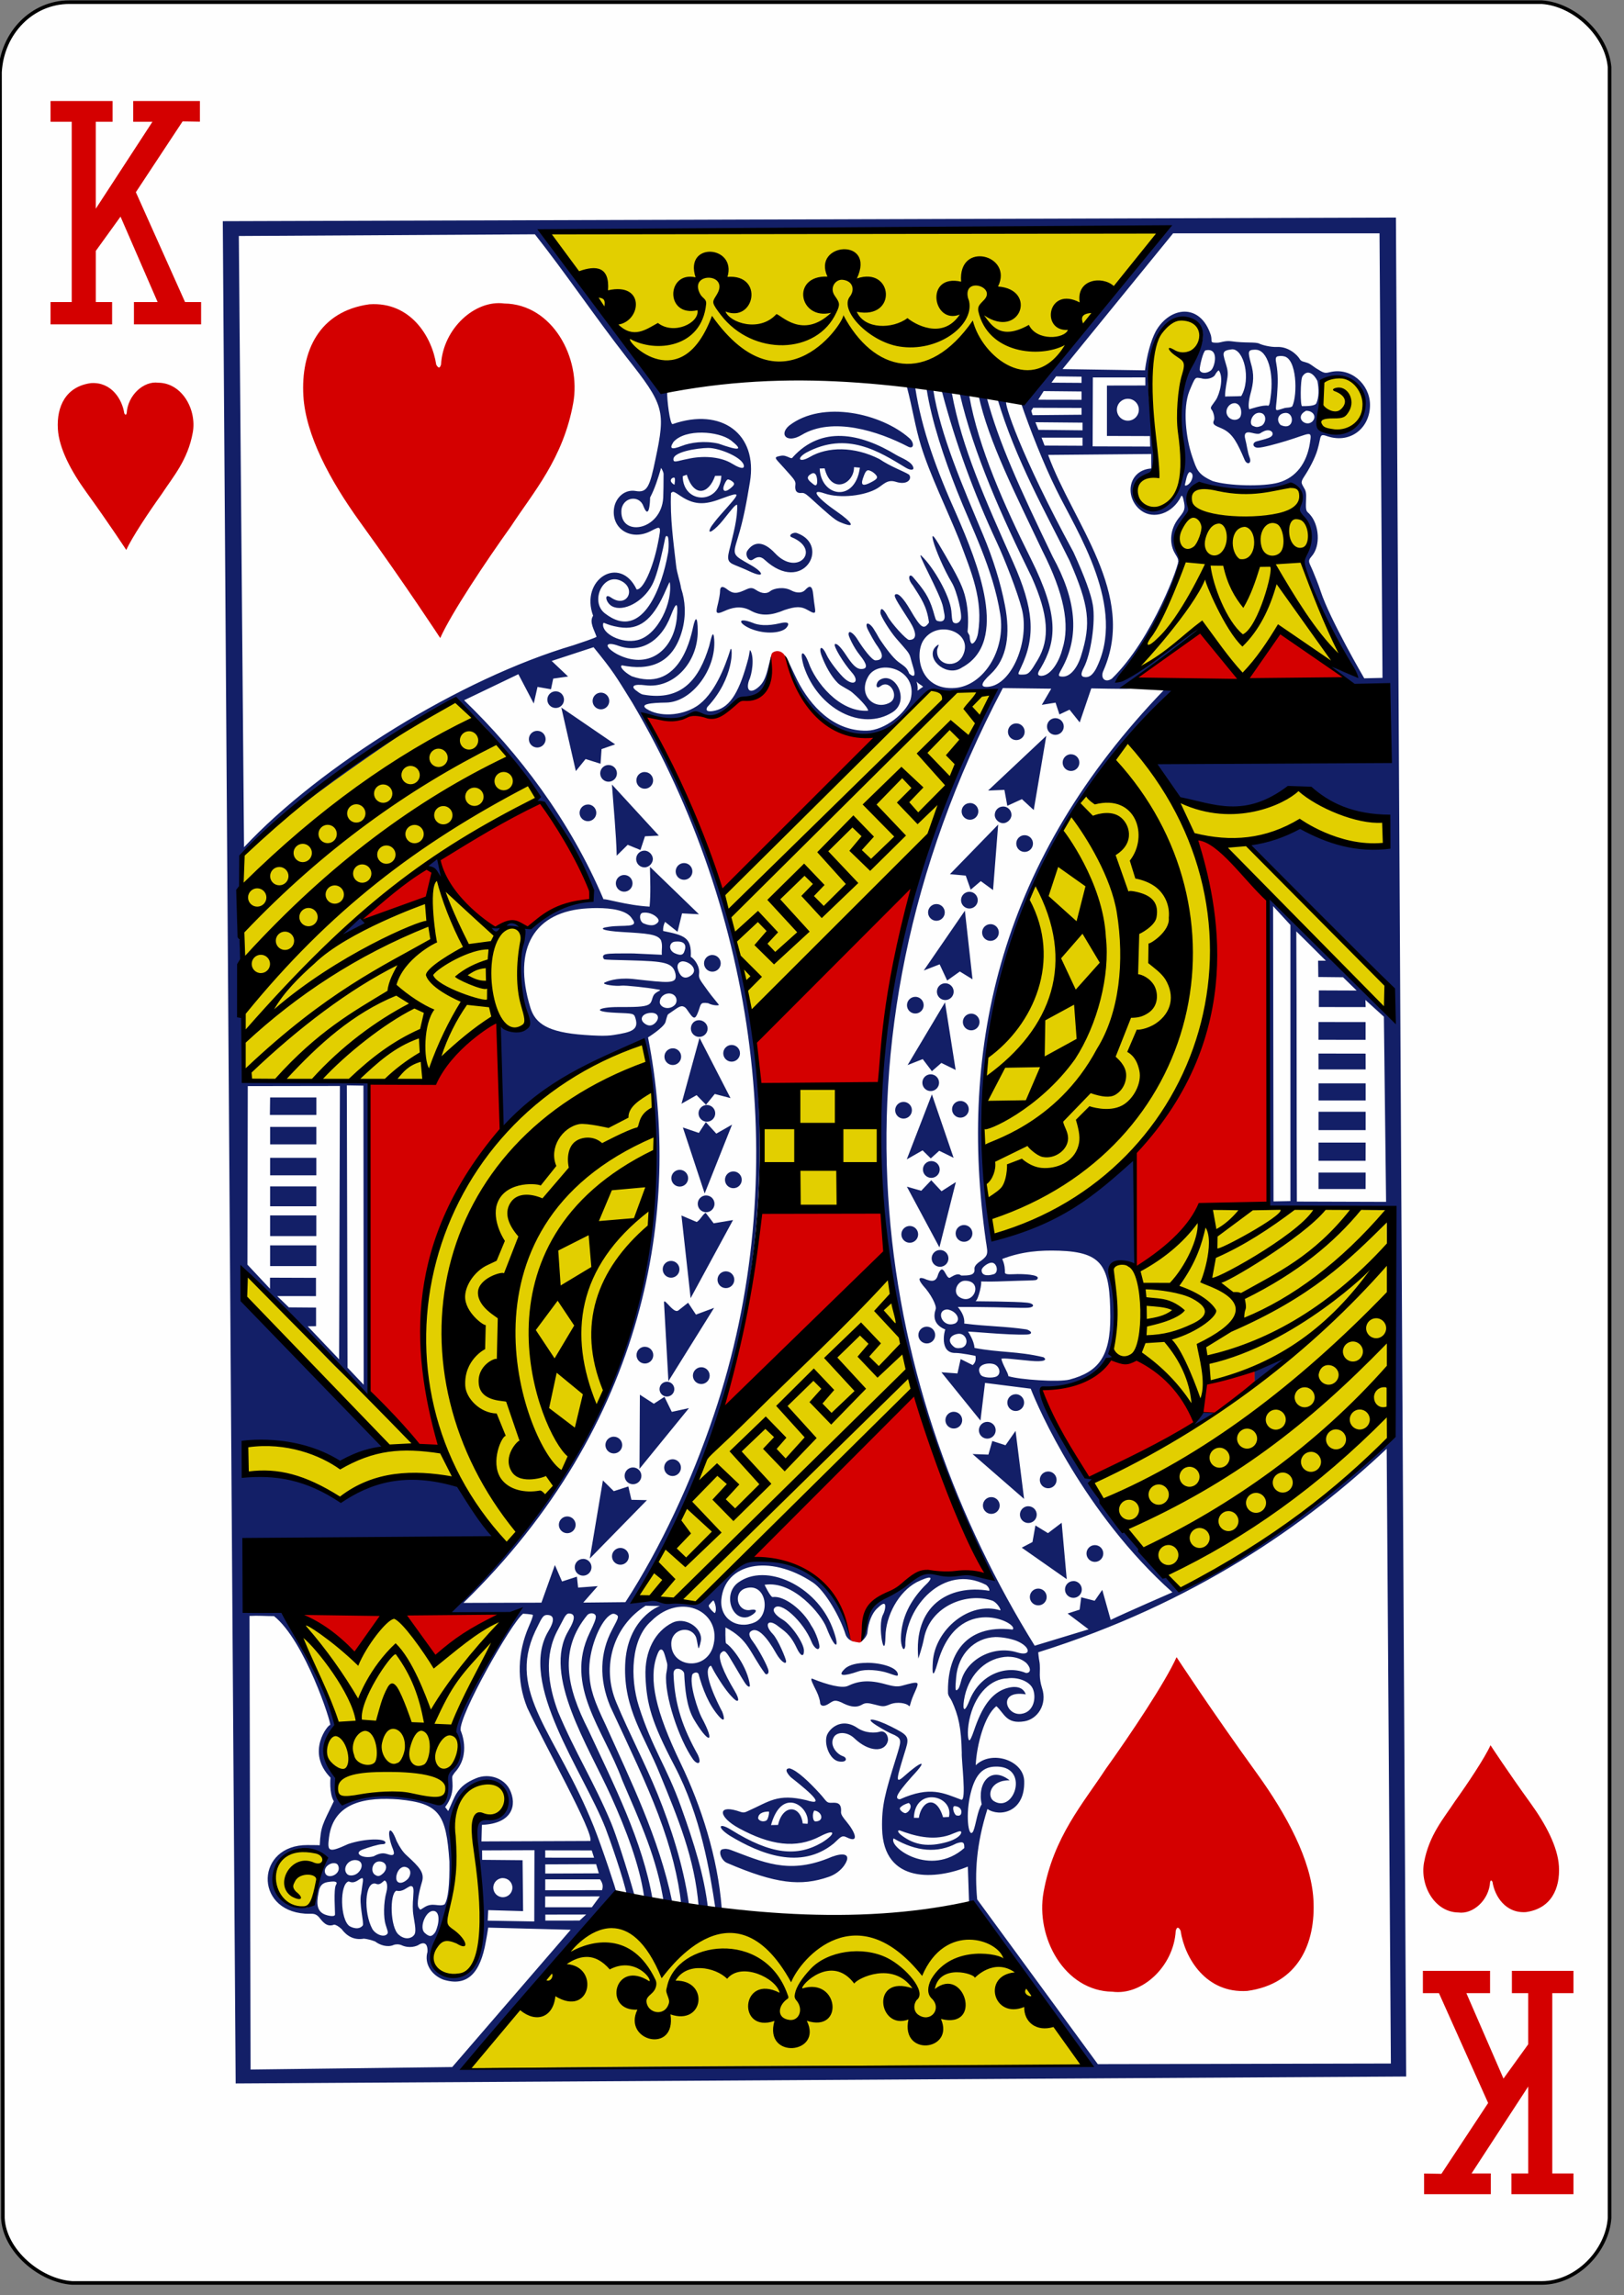<?xml version="1.0" encoding="UTF-8"?><svg xmlns="http://www.w3.org/2000/svg" xmlns:xlink="http://www.w3.org/1999/xlink" version="1.2" baseProfile="tiny" viewBox="0 0 225 318" width="225" height="318" fill="#d40000"><rect x="0" y="0" width="225" height="318" fill="#808080" stroke="none"/><defs><path id="suit" d="M16.49.2c7.12-.476 10.832 5.638 11.557 10.455.432.766.668.55.834-.042.35-6.186 5.86-11.24 10.96-10.55 8.3.108 13.35 9.393 11.93 17.25-1.73 9.6-6.875 15.38-10.77 21.333C36.586 44.81 30.656 53.716 28.74 58c0 0-6.027-9.222-13.87-20.067-5.243-7.252-9.44-15.11-9.83-21.875-.447-7.73 2.71-14.66 11.45-15.86z"/><path id="numeral" d="M0 0v2.87h2.937v24.98H0v3.092h8.532V27.85h-2.26v-7.086l3.426-4.75 5.14 11.835h-3.28v3.09h9.305v-3.09h-2.226l-6.814-15.22 6.474-9.81 2.4.042V0h-9.24v2.87h2.663L6.27 14.917V2.87H8.6V0z"/></defs><path style="fill:#fefefe;stroke:#000000;stroke-width:0.5;" d="M0,10C0.3,4.5,4.5,0.3,9.6,0.3h204c4.5,0.3,9,4.5,9.4,9v298c-0.3,4.5,-4.5,9,-9.4,9H10c-4.5,-0.3,-9.4,-4.5,-9.6,-9z"/><g class="maxi-card" transform="translate(0,2)"><use xlink:href="#numeral" transform="translate(7 12)"/><use xlink:href="#suit" transform="matrix(.4 0 0 .4 6 51)"/><use xlink:href="#numeral" transform="matrix(-1 0 0 -1 218 302)"/><use xlink:href="#suit" transform="matrix(-.4 0 0 -.4 218 263)"/><use xlink:href="#suit" transform="matrix(.8 0 0 .8 38 40)"/><use xlink:href="#suit" transform="matrix(-.8 0 0 -.8 186 274)"/><path fill="#E2CF00" d="M82.664 263.344l53.415 1.14c4.73 6.494 14.23 19.737 14.23 19.737l-86.3 1.14 18.65-22.01zm-22.353 4.52c2.31-4.626 2.76-9.085 2.32-15.512-.342-4.932 2.76-8.773 5.96-7.3 2.48 1.137 1.34 5.803-1.222 4.815-.98-.378-1.84-.035-1.71 2.182.23 5.46 1.693 11.61.435 16.85-.877 5.08-7.916 2.74-5.773-1.04zm-21.62-7.134c-2.72-4.055 2.16-7.854 5.21-5.982 1.448.673 1.243 2.137-.58 1.356-2.545-1.09-5.284 2.764-3.07 4.312 1.02.713 1.408.617.633-.274-2.063-2.386 3.216-3.44 3.06-1.868-.36 1.913-.404 2.72-.58 3.096-1.075 1.668-3.142.816-4.67-.64zm7.59-17.05c-2.937-3.644.43-6.51.387-6.405.87-.938-7-15.52-6.003-15.614 9.938-1.05 19.983-.25 29.944.06.004 0-5.31 9.49-7.427 14.19-.855 1.894 1.14 4.12.314 5.527-2.562 2.785-.97 5.87-2.567 6.01-4.485-.573-8.917-1.312-13.89-.322-.367 0-.405-2.08-.757-3.435zM89.3 142.37c5.024 25.428-2.385 52.38-19.37 70.163-2.398-2.29-4.237-6.636-6.63-9.472-6.637-1.98-11.413.36-16.07 2.64-4.134-2.37-8.792-3.76-13.333-3.7l-.145-3.93c4.595-.1 9.447.323 13.538 2.84l6.4-2.58-19.96-20.586.27-3.52 24.22 24.294 3.12.11c-6.854-18.113-.857-46.884 27.96-56.25zm33.773 31.895l3.5 16.604s-18.512 19.82-29.958 29.23l-8.625-.78s11.78-20.83 9.62-19.24l25.46-25.82zm69.596 22.773c-8.228 9.152-18.05 14.97-28.96 21.383-4.36-4.84-9.657-10.17-12.71-14.94 9.52-5.054 18.59-8.97 27.91-17.82-.51.57-11.89 4.41-11.85 3.97-.41 1.89-.17 3.055-2.02 3.552-2.19-3.044-4.31-5.514-7.77-6.874-1.45.13-3.37-.822-3.37-.822.97-.196.542-11.874.003-12.01 0 0 .284-.345 2.815-.294 4.52-.31 7.44-5.747 10.247-7.608 8.768-.718 16.533.14 25.168-.09-.064 10.39.54 21.17.536 31.563zM137 170.713c-.22-.44-2.433-17.664-.33-28.465.387-2.533 4.4-3.394 5.17-5.28 1.278-4.102-.64-9.168.372-13.766 1.03-4.68 3.254-7.312 5.2-10.79 2.107-3.77 5.125-8.47 8.47-11.28.982-.955 4.41 2.122 6.974 7.443 7.443 4.662 16.988-1.354 16.988-1.354s3.704 3.01 12.08 4.65l-.143 3.24c-.04.94-9.42-1-11.44-2.88 0 0-6.99 2.33-6.99 2.76 0 1.813 18.477 18.84 18.477 18.84l.104 4.2c-2.77-3.837-24.437-22.27-24.437-22.27 4.804 28.047-6.67 45.515-30.485 54.962zm-30.996-5.49l-.416-16.518 15.787.187.65 16.69-16.02-.36zm-72.238-17.855c.422-.586-.614-30.787-.55-30.787 10.048-9.94 19.875-15.5 29.728-21.55 4.455 4.4 8.24 8.1 11.523 13.42l-13.593 8.33c.517 2.03-.824 2.766 7.938 10.67.147-.54 3.034-2.15 3.538.258-1.187 5.08.526 9.4.752 12.13-1.196 1.603-3.87-.116-3.87-.116-1.732-1.794-8.515 7.07-10.45 8.06-8.45-.314-25.49.258-25.016-.402zm95.102-53.852c.11-.108 8.593.064 8.48.367-1.546 4.123-5.383 11.44-8.893 19.886-4.045 7.19-9.656 11.43-14.447 16.15-3.83 3.77-7.245 9.71-9.86 8.17-1.598-5.11-1.967-9.64-3.73-15.3-.804-3.357 4.093-5.54 28.45-29.28zm37.12-28.318c3.106 1.32 11.836.63 13.22.035 1.776 1.2.668 2.798.444 3.686 1.822 2.29 2.82 3.11.75 6.81-.472 0 6.363 15.32 6.546 15.33 0 0-7.223-3.41-9.77-5.72l-4.983 6.59-5.79-7.448c-.02.672-11.15 8.024-11.286 7.67-.36-.35 10.16-11.62 8.07-18.236-.5-1.594.65-3.215 1.434-4.62.54-.963-.186-2.827 1.354-4.11zm-5.78-1.373c.472-.538-2.7-14.39.738-19.98 1.456-2.034 4.09-2.138 5.19-.474.84 2.32-1.666 5.54-2.168 7.11-1.63 4.39.79 10.17-.392 14.32-3.537 9.05-9.803-.89-3.368-.97zm23.554-6.15c-1.865.08-.563-5.47-.256-7.058-.008-.314 3.414-1.11 4.646 1.072 1.99 3.26-.402 7.37-4.39 5.98zM161.522 29.7l-17.568 21.272c-17.763-2.036-35.59-3.33-53.752-.562l-14.61-20.287 85.93-.422z"/><path fill="#131F67" d="M193.4 28.143l-162.533.503 1.784 258.012 162.17-.96-1.42-257.554zm-37.394 1.58c1.782 0 3.565.005 5.348.01l-19.46 23.833-.478.16c1.296 3.782 3.147 8.497 4.915 12.077 2.82 5.788 9.89 16.423 5.48 24.93-.43.73-.83 1.085-1.37 1.083-.75-.004-.735-.442-.29-1.296.984-1.88 1.65-6.335 1.26-8.692-.252-1.505-1.09-3.825-2.687-7.33-7.395-13.598-9.705-20.846-9.286-20.846-.097-.062-.262-.145-.53-.21l-.73-.24c2.56 8.597 6.728 15.823 10.02 22.515 2.705 6.218 2.995 8.63 1.58 13.157-.545 1.753-1.534 2.875-2.51 2.87-.73-.003-.686-.15-.19-1.038 2.59-4.63 1.994-9.685-1.226-15.563-4.675-9.71-7.48-15.854-9.147-22.083-.04-.003-.855-.274-1.147-.344 1.387 6.484 5.263 13.963 8.87 21.615 2.98 5.9 3.84 10.19 2.766 13.58-.355 1.47-1.48 3.66-2.9 3.73-.557 0-.645-.29-.12-1.05 2.21-3.77 2.603-7.25-1.353-15.18-3.637-7.28-7.286-15.44-8.53-22.56-.08-.58-1.66-1.273-1.32-.31 1.95 8.42 5.84 17.03 9.97 25.43 2.323 5.218 2.564 8.55.82 11.47-.976 1.63-1.225 2.005-1.956 2.02-.86.02-.85.05-.37-.94 2.11-4.385 1.764-8.25-1.056-14.586-3.866-8.69-7.122-15.882-8.513-23.53-.25-.07-1.56-.577-1.373-.194 1.932 7.285 4.406 14.047 7.595 20.887 1.11 2.374 2.91 6.99 3.492 9.3 1.102 4.404-1.384 10.45-4.637 10.754-1.213.116-1.06-.486.29-1.74 2.326-2.156 2.777-5.6 1.987-9.59-.593-3.072-1.614-6.37-3.018-9.722-2.84-6.777-5.93-13.868-6.907-20.124.032-.56-1.268-.564-.9.02.7 4.398 2.378 9.408 4.213 14.06 2.006 5.09 4.995 10.79 5.974 17.04.8 5.11-2.4 9.936-6.28 10.224-4.678.348-5.6-4.266-4.474-6.43 1.836-3.228 7.165-1.383 5.58 1.918-.91 1.9-3.695 1.4-3.576-.68-.03-.19.268-.763.214-.794-.096-.056-.504.317-.635.55-.946 1.69 1.896 3.953 3.87 2.597 6.62-3.576 2.15-14.48-.733-21.14-2.796-6.206-4.845-11.813-5.733-17.557-.24-.17-1.335-.444-1.183-.247.803 3.067 1.173 5.65 1.97 8.23 1.25 4.04 3.495 8.56 5.325 13.09 1.66 4.458 3.33 8.245 2.57 12.893-.07.43-.246.943-.54 1.257-.297.31-.543.264-.63-.92-.03-.16-.24-.373-.272-.58.165-1.744.047-3.476-.405-5.12-.388-1.374-1.125-2.78-2.68-5.45-.616-.995-2.22-4.037-1.66-1.935.325 1.187 1.428 3.83 2.574 5.744.71 1.186 1.46 4.43 1.238 5.056-.233.613-.776.647-1.03.437-.227-.19-.225-1.06-.283-1.595-.24-2.206-2.502-6.05-4.07-7.56-1.13-1.256 2.654 5.332 2.93 7.09.118.74.35 1.346.096 1.71-.17.24-.51.243-.84.158-.32-.08-.307-.3-.646-1.432-.58-1.935-1.298-2.91-2.786-4.654-.51-.6-.85.15-.04 1.12 1.126 1.77 1.97 2.9 2.256 5.177-.73 1.03-1.087.83-2.61-1.78-1.007-1.727-1.61-2.17-1.875-2.156-.667.032-.037.855 1.837 3.8.97 1.572.995 2.55-.11 2.544-.372-.003-2.467-2.3-2.992-3.3-.44-.827-.98-1.46-.98-.45 0 .4 1.3 2.517 2.19 3.544 1.4 1.62 1.802 1.947 1.98 2.664.085.342.255.94.375 1.328.36 1.168.175 1.5-.55.885-.33-.863-.6-.953-1.5-1.62-.764-.56-1.82-2.012-2.51-3.035-.264-.39-.488-.88-.756-1.27-.68-1.27-1.58-1.38-.93-.1.31.59.81 1.563 1.34 2.284.88 1.25.7 1.902-.348 1.897-.447 0-1.7-1.64-2.48-2.917-.51-.835-1.31-1.425-1.21-.598.023.204.64 1.67 1.565 2.817 1.004 1.245 1.136 1.907.16 1.902-.665-.006-1.24-.64-2.087-1.93-.808-1.226-1.31-1.657-1.538-1.518-.29.174 1.156 2.603 2.344 3.93 1.122 1.256.3 1.97-.993.855-.7-.605-2.103-2.41-2.495-3.27-.703-1.534-1.155-1.115-.7.1.5 1.34 1.28 2.807 2.224 3.76.495.497 1.515.89 2.012 1.317 1.41 1.215 2.303 2.337 2.188 2.538-4.02.228-7.32-4.05-8.223-6.64-.64-1.7-1.373-1.95-.68.454 1.96 5.97 8.07 9.07 12.295 6.395 2.55-1.615.3-5.82-1.786-4.466-.57.37-.595 1.412.126.853 1.356-1.05 2.72 1.54 1.24 2.305-2.08 1.076-4.385-1.03-2.97-3.588 1.396-2.622 6.998-1.12 5.9 3.12-.662 1.903-3.57 4.28-6.062 4.328-4.632.087-7.83-3.452-9.613-6.947-.23-.446-.64-1.33-.976-2.05-.293-.623-.524-1.086-.548-1.08.514 4.242 4.58 9.49 8.223 10.356 6.05 1.42 7.706-2.175 11.666-5.89 0 0 2.893.372 2.994.31.27-.163 5.63-.4 5.79-.25-21.662 39.15-20.013 85.626-1.382 120.904 1.23 2.58 1.446 2.092-.594 1.565-2.106-.547-4.02.296-5.73-.1-3.542-.72-4.297 1.69-7.02 2.977-3.394 1.277-2.625 3.63-3.434 5.902-.256.35-.44.64-.3.59.223-.074.946-.74 1-1.33.14-1.503.68-2.692 1.29-3.29.586-.57.994-.86 1.136-.61.11.19.026.864-.26 1.407-.825 1.55.267 6.737.335 3.047.055-2.93 1.836-6.197 4.328-7.534 1.996-.974 2.614-.875.99.623-1.846 1.96-3.1 4.246-3.174 7.09-.03 1.18.44 2.16.607 1.104-.07-5.417 5.357-11.445 11.177-8.45.29.21.534.603.45.823-5.638-.94-10.54 2.126-9.82 9.393 0 0 .506-1.423.79-2.845.888-4.45 5.937-6.394 9.48-5.175.666.28 1.188 1.216 1.096 1.342-4.33-1.354-9.085 2.726-9.36 7.146-.09 1.44-.057 2.67.683.077 2.796-9.82 11.426-5.37 10.365-4.565-6.68-.794-9.098 3.685-8.943 8.864.097.47.34.63.54 1.07.89 1.95 1.297 3.624 1.368 7.165-.067.912.688 6.72-.074 6.474-2.425-.895-4.27-1.95-8.473-.066-.377.02-.5-.19-.37-.514.175-.44.832-1.31 1.98-2.593 2.58-2.74 1.1-2.007-1.024-.103-1.373 1.23-1.075.39.216-3.81.522-1.7.196-1.907-2.056-3.048-2.32-1.17-3.923-1.35-1.954-.12.77.47 1.595.963 2.47 1.31 1.026.56.91.795.152 3.247-1.474 4.76-1.985 6.5-1.908 9.704.186 7.79 7.636 7.016 11.88 5.264l.174 5.13 15.973 22.42s-55.833-.06-85.706.43c1.705-4.082 19.764-21.372 20.84-24.465.102.015-2.004-6.32-3.11-9.077-5.223-13.016-12.09-18.487-8.112-27.038.856-1.697 1.005-2.27 1.655-2.266.88.005 1.165.59.17 2.247-4.267 7.137 4.84 19.445 7.918 27.296.495 1.258 2.557 7.148 2.92 9.13.035.608 1.48.815 1.076.106-1.133-4.01-2.56-8.39-3.22-9.97-2.43-5.793-4.99-9.75-7.36-15.413-1.324-3.58-2.03-7.715.025-11.426.748-1.354.96-2.105 1.455-2.176.427.002.676.146.703.494.03.377-.202 1-.762 1.95-3.59 6.086 2.79 15.92 5.95 22.935 2.06 4.572 3.893 9.38 4.54 13.718.01.3.407 1.097 1.198.555-1.367-8.1-5.386-15.957-8.905-23.526-3.008-5.91-4.136-11.067-.118-15.935.35-.34 1.1-.28 1.153.216.03.34-.23.98-.86 2.278-3.54 7.38 1.943 13.37 4.515 20.405 2.51 5.88 4.842 10.82 5.78 17.085.71.27 1.06.607 1.136-.28-1.835-8.854-5.79-16.813-9.22-24.48-1.588-3.332-2.148-4.93-2.256-7.16-.15-3.07 1.4-6.95 2.79-7.975.36-.266.584-.312.913-.135.45.242.36.405-.53 2.086-1.705 3.21-1.85 6.82-.273 10.636 2.73 5.86 5.027 10.668 6.655 14.976 1.783 4.713 2.785 8.805 3.19 12.497 0 0 1.213.54 1.032-.265-.757-5.167-2.47-10.528-4.317-15.064-1.74-4.28-3.93-8.402-5.7-12.647-2.15-5.092-.37-10.656 4.04-13.437l2.03.043c-.12-.054-4.627 1.73-4.86 8.15-.23 6.114 2.68 9.873 4.78 15.054 2.562 6.25 4.854 11.73 5.4 18.406.2.233 1.31.283 1.29.185-.545-4.493-1.86-8.763-3.74-14.01-1.996-5.58-3.98-8.053-5.836-13.91-1.254-3.963-1.086-9.33 1.71-11.78 4.18-4.21 10.01-1.214 8.55 3.603-1.13 3.39-5.79 2.717-5.764-.46-.007-2.053 2.526-2.607 3.364-1.06.195.3.326 1.62.413 1.67s.35-1.037.354-1.28c.01-1.686-2.286-3.104-3.994-2.25-2.34 1.173-3.86 3.867-3.71 7.475.163 3.836.86 6.318 4.01 12.335 3.67 7.01 4.888 14.6 5.67 19.716.34-.14.746.04.878 0-.534-6.975-2.832-14.137-5.7-20.09-3.473-7.21-4.444-11.624-3.286-14.855.17-.478.334-.835.54-.866.39-.06.51.56.87 1.853.11.395-.03 1.02-.11 1.503-.3 2.96 1.78 9.11 3.71 11.845.57.78 1.29.756.667-.63-1.99-3.572-3.205-6.812-3.365-11.16-.045-1.275 1.447-.7 1.48-.06.108 2.075.316 4.52 1.31 6.26 2.02 3.44 3.147 3.593 1.08-.252-.46-.89-1.77-4.662-1.243-5.96.295-.263.653-.31.83-.046.585 2.13 1.394 4.24 2.824 5.883.75.854.873.47.48-.598-.66-1.235-2.72-5.363-1.77-6.293.305-.25.125-.115.96 1.24 1.156 1.884 1.79 2.623 2.35 3.174.75.732.934.24.16-1.05-1.547-2.57-2.427-4.71-1.884-5.248.537-.533.667-.286 1.89 1.784.54.92 1.327 2.28 1.597 2.6.267.32.51.4.517.14-.284-2.5-2.44-5.353-3.307-5.848-.125-.232-.08-2.207-.08-2.207 3.237 1.66 3.37 3.53 5.513 6.42.222.213.537-.05.442-.45-.076-.54-1.345-2.94-2.14-3.993-.627-.826-.655-1.3-.124-1.54.855-.386 2.053.884 3.33 3.15.59 1.053 1.38 1.663 1.384 1.11 0-.304-1.1-3.017-1.86-3.8-1.267-1.307-.64-2.22.825-1.01.666.547 1.567.96 2.497 2.955.543 1.168 1.01 1.317 1.01.387.005-1.048-1.76-3.6-2.945-4.307-.916-.544-1.44-1.155-1.18-1.562.805-1.174 4.06 1.83 5.17 4.62.33.83.905 1.25 1.047.888.25-.185-.41-2.2-1.088-3.132-1.12-2.13-3.76-4.19-5.325-3.94-.303.05-1.134-1.7-1.134-1.7 3.993-.64 7.87 4.12 8.56 5.9 1.31 3.38 1.977 2.98.83.02-2.235-5.793-9.186-9.04-13.042-6.236-2.194 1.595-.88 5.41 1.378 4.764.897-.334 1.77-1.246.187-.945-1.755.173-2.315-2.49-.523-3.023 2.882-.86 3.543 3.713 1.215 4.73-2.417 1.03-4.82-.506-4.595-3.145.427-4.99 6.585-6.433 12.664-2.397 1.71 1.135 3.81 4.835 4.535 7.18.24.774 1.044 1.045 1.143.947.23-.23-1.688-4.35-2.32-5.396-2.646-6.034-12.217-6.33-12.217-6.02 0 0-3.75 2.347-7.078 6.216l-8.554-.783c21.79-34.833 23.503-86.047 1.15-122.303.286.186 4.297 1.218 5.68.135 1.02-.486 1.312-.654 2.44-.252 1.27.455 2.602.054 3.984-1.204 1.04-.948 1.064-1.24 1.73-1.15 1.987.253 3.305-.9 3.71-3.75.16-1.12.275-2.28.11-2.11-.09.1-.32 1.063-.47 1.672-.4 1.672-.77 2.285-1.43 2.83-1.075.9-1.7.398-1.25-.966.428-.88.78-3.146.195-4.176-.103-.186-.13.516-.275 1.077-1.18 4.46-2.414 6.73-4.55 7.25-1 .246-1.465.094-1.14-.48 3.766-3.995 3.515-8.42 3.23-8.043-.8 2.56-2.288 6.378-4.73 7.947-2.11 1.357-5.2 1.486-6.92.35-.975-.65.5-.84 2.71-.87 3.72-.05 7.197-4.994 6.62-9.163-.136-.77-.348.057-.65 1.324-1.37 4.517-3.728 7.686-9.105 6.74-.42-.073-.7-.35-.93-.507-.877-.603-.555-1.02 1.185-.792 3.89.506 7.28-3.124 7.26-7.51-.01-2.106-.314-2.082-.65-.514-.475 2.21-2.2 8.99-8.494 6.774-1.13-.61-1.75-1.395-1.345-1.51 3.67.736 7.03-.066 8.34-4.863.56-2.07.426-4.095-.148-5.79-.18-1.15-.57-2.027-.7-3.197-.352-3.133-.854-6.593-.702-10.02.3-.3.355-.233 1.41.464 2.073 1.37 3.643 1.055 5.75.24 2.714-.975 2.468-.8-.37 2.39-.59.666-1.19 1.48-1.257 1.605-.725 1.35.63.36 1.643-.91 1.41-1.764 1.706-2.17 1.984-2.17.095 1.907-.595 4.224-.952 5.785-.47 1.73-.462 2.13.646 2.576.48.194 1.406.57 1.92.817 2.32 1.104 2.107.205.258-.835-2.5-1.405-2.52-1.334-1.804-3.668.838-2.736 1.25-5.106 1.703-7.814 1.123-6.696-3.952-10.38-10.693-8.04-.383.193-.83-3.52-.77-4.503.06-.354-1.02-.277-1.9-1.357.27-.24-9.94-12.975-14.694-20.697 26.66-.036 53.44-.483 80.18-.477zm-16.58 23.93c.066.04.105.075.105.075-.04-.052-.07-.076-.1-.076zm23.11-23.323h28.592l.413 61.59-2.53.06s-4.77-8.175-6.03-12.037c-.31-.965-.86-2.293-1.08-2.814-.48-1.19-.82-1.33-.18-2.05 1.29-1.45 1.04-4.37-.22-5.78-.38-.46-.59-.31-.57-1.42.02-.958.11-1.57-.14-2.06-.422-.826-.71-.88-.1-1.79.637-.95 1.48-2.49 1.837-3.7.576-1.956.17-2.32 1.453-1.86 3.215 1.02 5.91-1.268 5.825-4.498-.07-2.72-2.625-5.144-5.595-4.4-.684.17-.82.113-1.873-.546-.302-.188-.762-.587-1.152-.735-.49-.186-.893-.17-1.095-.517-.4-.685-1.644-1.77-3.157-1.7-.926.043-2.127-.29-2.445-.455-.528-.277-2.01-.055-3.892-.335-.837-.126-1.512.2-1.917.202-1.16.014-.69-.13-.908-1.007-1.452-4.57-5.695-4.026-7.64-.587-.713 1.35-1.23 3.35-1.5 5.42l-11.425-.172 15.334-18.824zm-88.428.133c4.27 5.406 8.353 11.467 12.655 16.987 5.295 6.686 5.47 7.453 4.048 14.182-.79 3.804-1.13 4.682-2.74 4.395-1.51-.27-2.79.915-3 2.415-.39 2.816 2.34 4.55 5.08 3.142 1.444-.743 1.492-.823 1.01 1.632-.69 3.518-2.07 6.547-2.96 6.448-2.296-4.853-7.882-1.4-6.027 3.646-.58.88.183 1.997.475 2.92 0 0 .012.108-3.18 1.16-15.663 4.617-35.065 16.673-45.66 27.99l-.72-84.684 41.028-.233zm89.888 11.554c.657-.017 1.29.192 1.812.66 1.366 1.222 1.045 2.93-.845 6.145-1.982 4.48-1.44 8.008-.986 12.71-.014 2.732-.94 5.328-2.415 6.45-2.393 1.817-5.34-.617-4.1-3.085.635-1.226 1.983-.51 2.3-1.67.114-.693.102-1.784.177-2.3-.29-2.063-.88-8.353-.88-10.535.02-1.88.64-4.242 1.5-6.012.83-1.475 2.18-2.33 3.43-2.363zm3.767 7.308c-.542.45-1.446.46-1.552-.103.01-.59.47-2.467.79-2.675 1.96-.455 1.34 2.293.77 2.778zm2.93-2.928c1.617-.063 2.685 4.062 1.28 6.477-.268.05-2.23.037-2.24.076-.032-.432.096-1.292.242-2.116.125-.705.2-1.24-.014-1.998-.53-1.89-.87-2.246.74-2.44zm3.083.056c.06-.002.123 0 .19 0 1.644.008 2.58 3.172 2.063 6.63-.08.495-.12 1.017-.3 1.133-.69-.186-2.6.492-2.63.487-.18-.183-.11-1.166.13-2.053.45-1.64.575-2.73.047-4.427-.38-1.466-.394-1.745.49-1.77zm4.094.912c1.807.303 1.924 5.29 1.182 6.908-.177.24-.858.182-1.1.27-1.536.44-1.194.668-1.017-1.77.122-1.67.15-2.97-.1-4.35-.122-.606-.17-1.028.27-1.068.258-.05.53-.043.765.01zm-9.01 1.95c.72.982.14 3.257-.408 4.102-.626.932-.878 1.01-.535 1.417.145.173.446 1.054.26 1.423-.344.685.54.808 1.344 1.225 1.31.68 1.94 1.933 2.91 4.214.34.794 1.04.544.7-.312-.29-.732-.4-1.812-.6-2.53-.21-.74.02-1.11.878-.893 1.285.33 1.107.03 1.577-.15 1.03-.57 1.725.24 1.1.69-.36.258-1.12.41-1.965.646-.718.196-.55.886.17.883.666-.003 2.575-.538 3.82-.914 3.57-1.08 3.69-1.65 3.355.373-.44 2.68-1.906 4.69-4.33 5.37-2.105.59-6.973.48-9.142-.214-2.06-.93-2.194-1.58-2.817-3.39-.856-2.48-1.357-6.674-.378-9.11.863-2.06.776-1.844 1.604-1.74.735.255 1.726-.03 1.945-.48.11-.218.394-.61.52-.603zm13.67 1.485c.204 1.103.223 2.235-.16 3.09-.223.4-1.473.378-1.955.383-.286.067-.265-3.725.042-4.137.727-1.09 1.666-.214 2.074.664zm-36.218-.655l3.535.043v.858l-4.17-.028.635-.873zm12.37.147l.005 1.115-5.324.01V58.4l5.955.02.033 1.452-7.97-.028.03-9.547 7.28-.005zm27.06-.222c5.458 1.197 3.023 7.227.978 7.592-2.55.455-4.712.168-4.005-2.074.71-1.52.217-3.41.418-4.792.492-.456 1.776-.91 2.61-.726zm-41.148 2.116l5.253.052v1.153l-6.002-.01.75-1.19zm11.668 1.062c.84 0 1.52.68 1.52 1.52 0 .837-.68 1.518-1.52 1.518-.838 0-1.52-.68-1.52-1.52 0-.838.682-1.518 1.52-1.518zm14.818.603c.978.11 1.062 1.61.664 2.04-.513.51-1.47.29-1.76-.48-.262-.7.326-1.58 1.096-1.55zm-27.952.65l6.72.02v.94l-6.786.06-.18-.6.246-.41zm37.822.41c.932-.02 1.502.76.92 1.43-.877.975-2.666-.515-.92-1.43zm-71.595 2.04c-1.503 1.27-.3 2.52 1.698 1.318 4.297-2.583 10.635-.535 14.766 1.618.81.415.92-.55.12-1.22-3.82-3.357-11.95-5.284-16.59-1.71zm65.105-1.762c1.05.006 1.034 1.313.36 1.78-.673.29-.79.21-1.238.036-.613-.24-.155-1.81.878-1.815zm3.717.02c1.244.06 1.106 2.563-.773 1.66-.68-.73-.24-1.663.773-1.66zm-34.727 1.29l6.53.058v1.063l-6.107-.064-.423-1.06zm-42.196 2.5c1.784 1.416 1.23 1.503-1.728.46-1.933-.43-3.857-.154-5.067.324-1.44.565-1.77.4-1.15-.556 1.662-1.867 6.252-1.49 7.94-.226zm8.58 2.344c-.18.44-.792-.354-1.62-.2-1.18.22-.84.276.41 1.695s1.654 1.756 1.58 2.3c-.113.807.112 1.25.914 1.16.386-.043.843.403 1.434.94 2.042 1.855 3.074 2.777 3.738 3.064 2.705 1.168 1.487-.15-.24-1.342-2.884-1.99-3.886-3.313-1.838-2.604 2.176.755 5.637.327 7.34-.7.84-.505 1.37-1.28 2.554-.902 1.66.53 2.297-.446 1.836-.995-.754-.483-2.476-1.06-4.11-2.16-3.496-1.773-7.172-1.72-9.62-.293-1.445.84-1.947.25-.532-.582 5.677-3.06 10.168-.13 13.803 2.07.63.38 1.07.35 1.072.08-.097-.89-1.714-1.434-2.368-1.83-5.064-3.08-10.386-4.065-14.354.307zm34.47-2.71l5.676.006v1.12l-5.257-.025-.418-1.1zm-46.172 1.43c1.57-.01 4.99 1.4 4.935 2.57-.065.445-.922.047-1.666-.407-1.43-.88-3.64-1.114-5.72-.727-1.59.298-2.1.56-2.33.37-.55-1.237 3.33-1.8 4.79-1.807zm61.36.835l.01 2.008c-3.08.226-3.714 3.648-1.737 5.554 1.62 1.562 4.298.946 5.644-1.27.23-.394.26-.63.4-.436.09.12.17.496.24.86.213 1.054-.09 1.323-.788 2.226-1.128 1.456-1.28 3.294-.574 4.662.194.378.602.915.53 1.163.396-.012-3.497 10.88-9.183 16.37-.95.63-1.64-.112-1.15-1.134 4.63-10.583-4.23-20.415-7.67-29.873l14.27-.126zm-41.17 1.827l.812.07c-.653 4.878-5.385 4.09-5.57.12l.683-.023c.92 3.696 4.085 2.184 4.075-.165zm-26.73.1s.343.546.343.85c0 1.136-.02 2.777-.048 3.275-.273 4.69-6.227 5.56-5.774 1.546.354-1.704 2.508-1.893 3.037-.35.772 1.94.91-.468.92-1.22.63-1.18 1.092-2.618 1.523-4.1zm28.69.33c.243.01.68.22 1.023.59.392.42.246.63-.67 1.1-.99.51-1.437.468-1.08-.562.222-.64.412-1.134.726-1.126zm44.536.25c.134.005.48.183.398.69-.135.85-.87 1.334-1.063 1.134.123-.45.27-1.65.665-1.826zm-51.645 1.645c-.116.344-.32.194-.84-.248-.573-.486-.543-.798.048-1.147.85-.513.9 1.076.8 1.393zm-18.026-1.27c.994 3.14 3.02 2.74 3.925.15l.868-.015c-.19 4.04-5.31 3.97-5.353.06l.56-.2zm-1.793.386c.303-.05.085 1 .085 1s-.84-.433-.35-.892c.06-.057.22-.102.26-.11zm7.515.267c.1-.007.3.07.51.213.49.33.41.52-.16.993-.878.73-1.27.323-.8-.655.175-.365.31-.55.44-.556zm65.35.683c.37-.025.89.142 1.99.434 3.02.805 7.08.775 10.52-.176 1.09-.3 1.9 1.61 1.31 3-.26.61-.215.688.58 1.513 1.123 1.17 1.303 3.054.45 4.77-.62 1.25-.58 1.138.155 3.27.337.976.77 1.97.85 2.24.93 3.142 3.23 6.853 4.63 9.96 1.4 2.183-2.51.022-2.51.022s1.052 1.41 2.45 2.464c1.354 1.03 4.02.33 5.237 1.583.285.395-.277 8.73-.564 8.96-12.038-.56-32.118-.12-32.118-.12l3.76 5.863c5.92 2.365 11.58 1.773 16.99-1.632-.132.49 6.588 3.778 12.106 4.136l.032 3.948c-4.096-.46-8.244-.554-12.05-2.947 0 0-3.495 1.46-6.997 2.56l19.617 20.29.01 3.392s-8.376-7.815-16.994-16.626l.185 43.325 16.974.332c-.534 11.275-.32 18.444-.205 31.36-8.02 8.227-19.056 16.46-29.25 21.402-4.814-4.64-8.79-9.67-12.268-15.04-.073-.118.352-.336.277-.45-.103-.164-.71-.227-.816-.39-2.12-3.16-7.047-11.913-6.267-12.12 1.507.105 8.495-.76 9.887-4.947.012-.266-.15-1.013.038-1.89.49-2.27.746-5.717-.09-7.91-1.5-3.95 3.02-2.684 3.17-2.42l-.002-14.922c-5.88 4.715-11.81 9.354-19.672 11.294-4.89-24.644 2.864-55.29 24.968-76.076l-1.212-.103c-22.71 23.496-28.664 49.335-24.79 76.548 0 0 .145.85.167 1.14.052.676-.11.934-.713 1.423-.574.38-1.096.785-1.044 1.25.1.87-.74.9-1.84.896-.506-.44-1.19.117-1.595.32-.57.085-.853-2.24-1.58-.535-.276 1.077-.802 1.157-2.017.62-.76-.22-.78.158-.045 1.04 1.015 1.09 1.87 2.72 1.705 3.21-.37 1.095-.21 2.2 1.34 2.827-.09.01-.937 3.344 1.465 3.247.763.01 2.7.4 2.7.4.124.64-.08 1-.38 1.28l-1.67-.834-.44 1.99-2.224-.16 5.41 6.69.633-5.218 6.33.802c1.015 2.637 7.41 17.302 19.633 28.213 0 0-6.68 2.906-8.554 3.82l-1.165-4.16-1.05 1.51-1.866-.48-.22 1.71-1.664.535 2.904 2.192-7.464 2.27c-21.32-34.393-30.97-82.163-4.417-132.68l6.71.084-1.31 2.24 1.904-.304.54 1.633 1.4-.66 1.408 1.762 1.604-4.713s4.76.105 5.35.045c.467-.053 10.05-8.092 9.84-8.398-.145-.223-10.433 7.295-10.78 7.007 0 0-1.03.246-.23-.716 1.448-1.73 2.467-3.04 3.93-5.524 2.42-3.294 3.51-7.314 4.08-10.04.01-.19.066-.627-.1-.947-.92-1.834-.72-3.03.94-5.19.58-.76.62-.946.45-1.41-.37-1.05-.01-1.95.75-2.654.31-.283.51-.417.796-.434zm-56.54 7.314c4.21 1.73.83 5.56-2.3 2.22-1.64-1.75-2.934-1.638-3.825-.36-.4.576.183 1.588.702 1.267.48-.295.977-.65 1.68 0 5.324 4.9 9.15-1.96 4.56-3.67-.57-.264-1.376.316-.82.544zm-17.34-.164c.04-.003.084.02.145.057.2.123.213 1.856.013 2.585-.66 3.69-3.293 12.27-8.693 8.07-2.145-1.666-.193-5.852 2.372-4.43 2 1.11.65 3.76-1.52 2.24-1.055-.74-.72.783.17 1.22 1.51.787 4.24-.563 5.52-2.97.51-.96.99-2.66 1.526-5.103.27-1.228.293-1.66.465-1.67zm.453 6.39c.445 2.67-1.587 7.344-4.48 8.033-2.214.53-4.95-.913-4.754-2.248.057-.39.215.123 2.22.455 2.802.46 4.585-1.05 6.2-4.532.51-1.1.726-1.683.815-1.708zm6.97 1.276c0 .3-.144 1.096-.27 1.622-.3 1.25-.485 1.723.883 1.1.9-.415 2.223-.83 3.593-.07 1.51.84 2.95.684 4.73-.07 1.545-.512 2.3-.52 3.16-.02 1.574.904 1.033.326.83-1.956-.14-1.606-.578-1.396-1.144-.787-.37.398-1.12.486-1.955.038-.995-.535-2.38-.28-2.85.1-.464.38-1.14.43-2.053-.186-.603-.41-.94-.196-1.684.136-1.22.547-1.69.252-2.354-.26-.6-.442-.883-.303-.89.35zM93.7 81.844c.16 0 .18.617.067 1.857-.51 4.577-4.095 7.127-8.313 4.91-1.85-1.054-1.598-1.8.223-1.14 2.902 1.05 5.833-.42 7.266-4.18.367-.963.618-1.444.758-1.446zm10.3 3.263c2.087.863 4.4.59 4.99-.176.66-.856-.355-.715-.885-.586-1.826.437-3.08.277-3.82-.053-2.162-.835-2.025.07-.284.817zm-21.763 2.567c2.704 3.31 3.06 3.956 5.39 7.72 17.032 28.908 22.485 65.445 11.288 98.614-3.072 9.15-7.406 18.48-12.266 25.97l-5.84.06 2-2.28-2.714.2-.166-1.51-2.06.665-.99-2.28-1.866 5.215-10.81.03c25.315-24.6 30.302-54.413 25.58-78.348 0 0 2.115-1.323 2.41-2.097.07-.19.23-.99.375-1.107.94-.618 1.563-1.216 2.03-1.1.265.068.4.19.6.476.89 1.307 1.08 1.51 1.57.194.35-.943.195-1.285 1.344-1.104.67.357 1.565.347 1.484.214-.06-.1-1.015-1.217-1.467-1.853-1.067-1.502-1.374-1.773-1.275-2.432.15-1.003-.65-2.086-1.15-2.357.146-2.705-.893-2.975-3.833-3.58-.015-.465.064-.844.27-1.26l1.73 1.375.625-2.553 2.344.125-6.793-6.576c.035 1.853.12 3.73-.047 5.517-3.188-.17-6.33-1.2-6.378-1.002C78.95 111.6 71.827 102.286 64.3 95.02l7.518-3.61 2.13 4.06.524-2.3 1.863.327.312-1.477 2.06-.29-2.274-2.155 5.792-1.9zm44.758 4.75c.287.36.518.387.9.716l-.768.55c.037-.515-.008-.78-.132-1.26zM76.99 93.78c-.64 0-1.16.52-1.16 1.158 0 .637.522 1.152 1.16 1.152.636 0 1.15-.516 1.15-1.152 0-.638-.515-1.158-1.15-1.158zm6.27.183c-.64 0-1.158.52-1.158 1.157 0 .64.52 1.158 1.157 1.158.64 0 1.15-.52 1.15-1.158 0-.638-.52-1.157-1.16-1.157zm-20.203.846c3.723 3.09 7.143 7.12 11.293 13.42l-.085.85 1.267.47s6.903 9.085 6.54 13.123c-2.372.495-4.205-.38-8.442 3.583l-2.724-.594-2.866.7s.037.895.75 1.2c.31.13.822-1.127 1.157-1.09 1.393.16 2.797.185 2.54.623-.293.124-1.042 9.15.41 11.073.813 1.956.23 1.94-.497 2.3-.79.517-3.278-.574-3.278-.574l.574 14.336c6.565-7.49 20.434-12.486 19.45-11.943 6.96 36.764-9.59 61.29-26.91 79.27l9.078.05s-7.826 12.553-8.408 16.023c.444 1.153 1.675 3.543-.403 5.22-.704.77-.778 4.27-.778 4.27-4.773.165-8.91-1.492-14.415.437-.57.19-.693-2.996-.722-3.572-1.69-1.58-1.958-4.8-.498-6.47.542-.616.312-.29-.142-2.373-.726-3.324-3.14-7.883-4.978-10.81-.603-.958-1.206-2.078-1.353-2.424-1.313-1.56-4.767-.84-5.187-1.25-.382-.32-.63-8.82-.242-9.023 13.604 1.08 34.895-.156 34.895-.156l-5.713-7.98c-7.037-2.745-16.706 1.94-16.24 2.186.022.027-7.73-4.227-13.105-3.622l.176-4.17c4.78-.018 9.19.872 13.03 3.14l6.54-2.433-20.03-21.013.23-3.463s5.12 5.48 10.68 11.33c4.777 5.024 6.56 5.868 6.56 5.868l.018-43.586-17.225-.04-.46-8.906-.446-.78-.205-6.39.48-.65-.167-2.733-.16-.39-.22-6.528.37-.55.06-4.11c8.32-8.15 29.81-21.85 29.81-21.85zm14.713 1.23l2.01 8.795 1.35-1.67 2.07.65.144-2.027 1.884-.655-7.45-5.096zm68.45 1.46c-.64 0-1.16.52-1.16 1.158s.52 1.157 1.16 1.157c.64 0 1.16-.52 1.16-1.157s-.52-1.156-1.155-1.156zm-5.42.726c-.64 0-1.152.52-1.152 1.158s.52 1.157 1.158 1.157c.64 0 1.158-.516 1.158-1.155s-.517-1.158-1.156-1.158zm-66.37 1.03c-.64 0-1.156.52-1.156 1.158 0 .64.52 1.157 1.158 1.157s1.16-.52 1.16-1.156c0-.64-.514-1.158-1.154-1.158zm70.526.697l-8.058 7.578 2.26-.094.403 2.21 2.02-.925 1.64 1.51 1.74-10.277zm3.43 2.547c-.64 0-1.16.52-1.16 1.158 0 .64.52 1.16 1.16 1.16s1.156-.52 1.156-1.16c0-.63-.51-1.15-1.15-1.15zm-64.075 1.49c-.64 0-1.154.52-1.154 1.16 0 .64.52 1.157 1.158 1.157s1.158-.52 1.158-1.157c0-.64-.517-1.157-1.156-1.157zm5.01.97c-.64 0-1.153.52-1.153 1.158s.52 1.16 1.158 1.16 1.16-.52 1.16-1.154-.52-1.157-1.154-1.157zm-4.54 1.723c.22 3.096.582 6.768.663 9.87l1.523-1.505 1.765.72.628-1.9 1.92-.095-6.505-7.083zm49.607 2.583c-.64 0-1.158.51-1.158 1.15s.52 1.16 1.157 1.16 1.158-.52 1.158-1.16-.512-1.156-1.152-1.156zm-52.93.2c-.64 0-1.158.52-1.158 1.16s.52 1.15 1.157 1.15 1.157-.518 1.157-1.157-.516-1.16-1.156-1.16zm57.52.28c-.64 0-1.158.52-1.158 1.16s.61 1.15 1.157 1.15 1.157-.517 1.157-1.156-.516-1.16-1.156-1.16zm-.687 2.5l-6.68 6.87 2.19.2.686 1.95 1.4-1.187 1.698 1.24.71-9.08zm3.667 1.47c-.64 0-1.157.52-1.157 1.157 0 .64.517 1.16 1.156 1.16s1.158-.52 1.158-1.16c0-.64-.518-1.156-1.158-1.156zm-52.662 2.14c-.64 0-1.158.52-1.158 1.16 0 .64.52 1.16 1.158 1.16.64 0 1.157-.61 1.157-1.16 0-.544-.52-1.157-1.16-1.157zm-28.37.71l-2.174 1.664.537-.08s1.314 1.53 1.314 1.637.806-.027.806-.027l-.483-3.194zm33.846 1.01c-.64 0-1.16.52-1.16 1.16 0 .64.52 1.16 1.16 1.16s1.158-.52 1.158-1.16c0-.64-.518-1.16-1.157-1.16zm-8.293 1.652c-.64 0-1.158.517-1.158 1.156s.52 1.16 1.157 1.16c.64 0 1.157-.52 1.157-1.158s-.512-1.157-1.15-1.157zm47.828 2.33c-.64 0-1.157.52-1.157 1.158s.52 1.16 1.157 1.16c.64 0 1.158-.52 1.158-1.157s-.516-1.16-1.156-1.16zm-4.57 1.7c-.638 0-1.156.52-1.156 1.157 0 .64.52 1.158 1.156 1.158.64 0 1.158-.52 1.158-1.158 0-.64-.513-1.158-1.152-1.158zm46.644.285l2.404 2.614v38.253l-2.343.045-.057-40.915zm-93.65.27c1.96.003 4.143.285 4.84 1.476 1.08 1.335-1.22.82-3.157 1.11-1.79.22-.75.583 1.776.73 3.48.205 4.85.296 5.367 1.1.294.746.078 1.25.14 2.056l-3.95-.185c-2.05.004-3.256-.035-3.863.12-.49.123-.35.51-.186.678.086.087 1.66.107 3.497.156 4.948.13 6.04.297 6.394 1.89.264 1.46-.926 1.235-6.008.682-2.262-.186-3.48.347-3.806.507-.56.274 1.613.544 2.323.428.44-.07 3.704.28 4.904.51 1.01.15.12.12-.39.74-.336.51-.23 1.09-.76 1.38-.646.34-1.93.335-4.235.335-2.637 0-3.865.64-.25.796 2.336.1 2.47.06 2.666.736.528 1.664-.596 1.956-2.98 2.335-1.14.196-2.826.087-4.102-.004-5.04-.36-6.79-1.56-7.47-3.78-2.54-8.29.595-13.35 7.94-13.758.404-.023.845-.04 1.3-.04zm50.946.37l-5.692 8.28 2.2-.854 1.043 2.243 1.756-1.25 1.755 1.08-1.057-9.496zm-42.588 1.01c.296.36.166.63-.322.896-.412.223-1.116.06-1.58-.144-.612-.264-.674-1.357-.17-1.475.722-.142 1.62.194 2.072.723zm-41.228-.42l-3.113 2.977.095.114 4.1-1.613-1.08-1.48zm87.364 1.27c-.64 0-1.157.52-1.157 1.157 0 .64.518 1.157 1.157 1.157s1.158-.52 1.158-1.158c0-.64-.516-1.16-1.156-1.16zm42.38 1s2.9 2.864 4.09 4.066l-1.076-.006.028 2.26 3.43.037 1.885 1.84-5.24-.02v2.306l6.484.006-.033-.987 2.56 2.32.305 25.65-12.36-.038c-.05-12.63-.013-24.808-.078-37.44zm-84.796 2.78c-.178.555-.575.557-1.253.28-1.003-.408-.86-1.515-.1-1.63 1.435-.165 1.7.496 1.353 1.35zm3.89.485c-.64 0-1.157.52-1.157 1.158 0 .64.515 1.158 1.154 1.158s1.157-.514 1.157-1.152c0-.64-.52-1.158-1.16-1.158zm-4.076.887c.454.027.9.26 1.16.512.633.64.41 1.234-.3 1.603-.794.41-1.353-.15-1.584-1.097-.155-.634.216-1.003.726-1.024zm36.347 3.037c-.644 0-1.164.52-1.164 1.16 0 .644.52 1.164 1.162 1.164.642 0 1.16-.52 1.16-1.162 0-.64-.52-1.16-1.162-1.16zm-38.264 1.41c.998.032 1.3 1.05.778 1.6-.74.74-1.902.42-2.07-.287-.05-.797.6-1.315 1.298-1.315zm34.114.467c-.64 0-1.16.52-1.16 1.16s.515 1.154 1.154 1.154 1.157-.52 1.157-1.158-.52-1.158-1.156-1.158zm4.11.77l-5.186 8.69 2.098-.83 1.27 1.675 1.31-1.144 1.98.97-1.474-9.36zm-40.66 1.45c.924.005 1.18.732.51 1.4-.46.453-.98.47-1.505.05-.8-.638-.187-1.455.992-1.45zm44.29.11c-.64 0-1.16.52-1.16 1.156s.52 1.158 1.16 1.158 1.15-.517 1.15-1.156-.515-1.16-1.154-1.16zm-37.73.91c-.64 0-1.11.52-1.11 1.157 0 .64.52 1.157 1.16 1.157s1.16-.52 1.16-1.158c0-.64-.566-1.158-1.206-1.158zm85.84.255v2.458l6.53.005v-2.46l-6.53-.005zm-85.75 2.184l-2.5 9.134 2.092-1.19 1.303 1.332 1.214-1.494 2.18.57-4.293-8.35zm4.445.99c-.64 0-1.157.52-1.157 1.157 0 .64.52 1.16 1.155 1.16.64 0 1.16-.52 1.16-1.16 0-.637-.517-1.156-1.157-1.156zm-8.15.465c-.64 0-1.16.52-1.16 1.157 0 .64.52 1.157 1.16 1.157s1.156-.52 1.156-1.16c0-.64-.516-1.157-1.156-1.157zm89.455.72l.007 2.207h6.53l-.006-2.192-6.526-.01zm-53.726 2.885c-.64 0-1.155.52-1.155 1.16s.52 1.16 1.155 1.16c.64 0 1.16-.52 1.16-1.16s-.52-1.16-1.158-1.16zm53.735 1.24v2.378h6.53v-2.37h-6.53zm-134.625.29l2.297.04.037 41.44-2.24-2.367-.095-39.113zm-.96.08l-.11 37.875-4.35-4.574 1.156-.014v-2.58l-3.77-.03-1.61-1.563 5.37.007v-2.533l-6.37-.023v1.53l-3.13-3.34.05-24.73 12.764-.02zm82.02 1.158l-3.483 9.013 2.19-1.246 1.135 1.113 1.172-1.057 1.99.973-3.01-8.796zm-91.69.434l-.03 2.424h6.435v-2.424h-6.4zm95.64.487c-.64 0-1.16.52-1.16 1.155 0 .64.52 1.16 1.16 1.16.64 0 1.157-.52 1.157-1.16 0-.637-.52-1.156-1.16-1.156zm-7.88.13c-.64 0-1.16.516-1.16 1.155s.52 1.16 1.16 1.16 1.157-.52 1.157-1.16-.52-1.156-1.16-1.156zm-27.246.43c-.64 0-1.158.52-1.158 1.156s.52 1.16 1.156 1.16c.64 0 1.157-.52 1.157-1.16s-.52-1.156-1.157-1.156zm84.74.933v2.55h6.53v-2.55h-6.53zm-84.883 1.44l-.97 1.493-2.215-.752 3.02 9.145 3.793-9.536-2.18 1.242-1.45-1.59zm-60.37.663v2.42h6.4v-2.42h-6.4zm145.252 2.17v2.525h6.523l.007-2.524h-6.53zm-145.253 2.11v2.427h6.4v-2.425h-6.4zm91.606.457c-.64 0-1.16.52-1.16 1.163 0 .64.52 1.16 1.16 1.16.645 0 1.165-.52 1.165-1.16 0-.643-.52-1.164-1.164-1.164zm-34.855 1.21c-.643 0-1.163.52-1.163 1.163 0 .64.52 1.16 1.163 1.16s1.163-.52 1.163-1.16c0-.643-.52-1.164-1.163-1.164zm7.43.22c-.64 0-1.16.52-1.16 1.16 0 .644.52 1.164 1.16 1.164.643 0 1.163-.52 1.163-1.164 0-.64-.52-1.16-1.164-1.16zm81.072.16v2.277h6.523l.008-2.277h-6.53zm-53.656 1.063l-1.386 1.456-1.988-.565 4.507 8.41 2.276-9.045-1.988 1.265-1.423-1.524zm-91.597.853v2.752h6.4v-2.75h-6.4zm60.41 1.25c-.643 0-1.163.52-1.163 1.162s.52 1.164 1.162 1.164c.64 0 1.16-.52 1.16-1.16 0-.64-.52-1.163-1.16-1.163zm-.076 2.4c-.494.35-.71.965-1.23 1.282l-2.113-.9 1.27 11.45 5.874-10.82-2.683.45-1.116-1.464zm-60.335.37v2.863h6.4v-2.86h-6.4zm96.14 1.33c-.643 0-1.163.52-1.163 1.163s.52 1.16 1.164 1.16 1.16-.52 1.16-1.16c0-.642-.52-1.162-1.16-1.162zm-7.517.133c-.643 0-1.163.52-1.163 1.162 0 .642.52 1.162 1.163 1.162.64 0 1.16-.52 1.16-1.163s-.52-1.16-1.16-1.16zm-88.623 2.69v2.868h6.4v-2.867h-6.4zm92.815.64c-.64 0-1.16.52-1.16 1.164 0 .64.52 1.16 1.16 1.16.646 0 1.166-.52 1.166-1.16 0-.644-.52-1.164-1.163-1.164zm16.415.09c6.226.2 7.138 2.204 7.174 9.117.03 5.52-1.615 7.676-5.633 8.74-1.463.388-6.937.028-8.487-.47-.024-.472-.8-1.57-.973-2.41.396-.113 1.646.06 4.013.286 1.92.184 2.414-.124 1.81-.502-3.614-.853-6.074-.62-9.545-1.286-.05-1.036-.887-2.245-.887-2.245.188-.077 5.35.48 8.072.393 1.2-.05.478-.612-.007-.717-3.177-.457-5.24-.385-8.598-.808.094-.86-.344-1.64-.886-2.296 0 0 1.7-.015 5.2.04 1.84.03 3.444.104 4.25.077 1.35 0 1.23-.63.054-.72-1.43-.16-7.062-.19-7.062-.19.42-.194.967-2.716.75-2.743 0 0 1.46.03 2.388-.003 4.515-.17 5.29-.1 5.378-.27.592-.54-1.01-.753-2.677-.75-.72.004-1.77.16-1.76-.23.01-.36-.01-1.1-.374-1.86 2.77-1.063 5.315-1.227 7.802-1.15zm-53.672 1.42c-.645 0-1.164.52-1.164 1.16 0 .646.52 1.166 1.16 1.166.64 0 1.16-.52 1.16-1.163 0-.64-.52-1.162-1.16-1.162zm44.406.244c.767.002 1.01 1.383.29 1.6-1.107.33-1.71.07-1.67-.585.02-.37.882-1.02 1.38-1.015zm-36.817 1.2c-.64 0-1.16.52-1.16 1.16 0 .644.52 1.164 1.16 1.164.645 0 1.165-.52 1.165-1.163 0-.64-.52-1.16-1.164-1.16zm33.107 1.303c2.63-.023 1.27 3.554-.753 2.264-1.003-.64-.297-2.256.755-2.264zm-41.602 2.86c-.054-.003-.083.05-.076.183l.608 10.874 6.33-10.16-2.515.936-1.085-1.643-1.357 1.07c-.56.437-1.616-1.234-1.907-1.26zm39.165 1.115c1.18.165 1.964 1.347 1.145 1.915-1.846.81-2.833-1.835-1.148-1.914zm-2.838 2.388c-.642 0-1.162.52-1.162 1.163s.525 1.164 1.166 1.164c.64 0 1.16-.52 1.16-1.164s-.52-1.162-1.163-1.162zm4.47.984c1.006-.017 1.48 1.442.485 1.9-.214.1-.84.17-1.12-.037-1.175-.867-.567-1.774.634-1.866zM89.35 184.59c-.643 0-1.163.52-1.163 1.162s.52 1.164 1.162 1.164c.64 0 1.16-.52 1.16-1.16 0-.64-.52-1.16-1.16-1.16zm88.8 1.456l-4.31 1.447v2.036c1.88-.6 2.955-2.128 4.31-3.487zm-40.377.984c.75.312.95 1.325.31 1.665-.504.27-1.88.227-2.212-.215-.87-1.395 1-1.79 1.907-1.45zm-40.612.4c-.642 0-1.162.522-1.162 1.163 0 .642.52 1.162 1.163 1.162.64 0 1.16-.52 1.16-1.163s-.52-1.164-1.162-1.164zm-4.762 2.01c-.566 0-1.024.46-1.024 1.024s.457 1.025 1.023 1.025 1.026-.46 1.026-1.028-.46-1.024-1.025-1.024zm48.324 1.73c-.642 0-1.162.52-1.162 1.16 0 .643.52 1.163 1.163 1.163s1.163-.52 1.163-1.164c0-.64-.52-1.165-1.163-1.165zm-52.07.062l-.055 10.272 6.853-8.408-2.378.518-1.017-2.083-1.467.956-1.935-1.252zm43.49 2.366c-.64 0-1.16.52-1.16 1.16s.52 1.163 1.16 1.163c.645 0 1.165-.52 1.165-1.16s-.52-1.16-1.162-1.16zm34.29.04l-1.124 1.915 3.19-1.77-2.063-.147zm-29.65 1.36c-.64 0-1.16.52-1.16 1.16 0 .644.52 1.164 1.16 1.164s1.164-.52 1.164-1.164c0-.64-.52-1.162-1.16-1.162zm3.918 1.253l-1.39 1.986-1.832-.59-.54 1.89-2.196-.08 7.14 6.216-1.18-9.42zm-55.66.797c-.643 0-1.163.52-1.163 1.163s.523 1.162 1.165 1.162 1.16-.52 1.16-1.16c0-.64-.52-1.16-1.163-1.16zm107.08 1.67l.58 85.18-40.603.086-16.714-22.825c-.344-3.72-.144-7.536 1.42-12.526 1.637 1.134 5.217.516 5.096-3.873-.08-2.876-4.51-4.346-6.717-2.184.113-2.78 1.24-6.953 2.865-8.185 1.115 1.013 1.36 2.513 3.884 2.094 1.79-.297 3.21-2.3 2.432-4.633-.197-.59-.305-1.31-.303-1.792.003-.48.047-1.337-.047-1.817-.125-.632-.17-1.32-.17-1.32 21.63-6.79 37.096-17.65 48.28-28.202zm-98.94 1.462c-.643 0-1.163.52-1.163 1.16 0 .643.523 1.163 1.164 1.163s1.16-.52 1.16-1.163-.52-1.163-1.16-1.163zm-5.482 1.134c-.642 0-1.162.52-1.162 1.162 0 .643.52 1.163 1.16 1.163.644 0 1.164-.52 1.164-1.163 0-.64-.52-1.16-1.16-1.16zm57.525.56c-.643 0-1.163.52-1.163 1.162 0 .642.52 1.162 1.164 1.162.64 0 1.16-.52 1.16-1.163 0-.642-.52-1.163-1.16-1.163zm-61.694 1.24l-1.816 10.82 7.916-8.09-2.15-.048-.427-1.846-2.013.65-1.513-1.49zm53.81 2.308c-.64 0-1.16.52-1.16 1.164 0 .64.52 1.16 1.16 1.16.644 0 1.163-.52 1.163-1.16 0-.642-.52-1.163-1.164-1.163zm5.13 1.264c-.642 0-1.162.52-1.162 1.16 0 .645.523 1.165 1.164 1.165.642 0 1.162-.52 1.162-1.16 0-.64-.52-1.16-1.163-1.16zM78.59 208.1c-.642 0-1.162.52-1.162 1.162 0 .643.52 1.163 1.162 1.163s1.162-.52 1.162-1.163c0-.642-.52-1.162-1.162-1.162zm68.498.878l-1.894 1.438-1.74-1.064-.41 2.298-1.483.778 6.23 4.365-.7-7.815zm4.604 3.095c-.642 0-1.162.52-1.162 1.163 0 .642.52 1.162 1.162 1.162.643 0 1.163-.52 1.163-1.162 0-.643-.52-1.163-1.163-1.163zm-65.738.392c-.643 0-1.163.52-1.163 1.162 0 .643.52 1.163 1.17 1.163.64 0 1.16-.52 1.16-1.163 0-.64-.52-1.162-1.16-1.162zm-5.162 1.52c-.643 0-1.163.52-1.163 1.16 0 .644.52 1.164 1.16 1.164.64 0 1.16-.53 1.16-1.17s-.52-1.16-1.16-1.16zm67.922 3.072c-.643 0-1.163.52-1.163 1.162 0 .64.52 1.16 1.17 1.16.64 0 1.16-.52 1.16-1.16s-.52-1.17-1.16-1.17zm-4.873 1.04c-.64 0-1.16.52-1.16 1.163 0 .642.52 1.162 1.17 1.162s1.162-.52 1.162-1.162c0-.643-.52-1.163-1.162-1.163zm-45 1.655c.01 0 .018.005.02.01.13.14.537 1.197.178 1.736-.184-.088-1.02-.865-.806-1.13.098-.12.504-.617.61-.616zm-26.38 1.823s1.128.06 1.37.166c0 .29-.27.92-.57 1.62-1.52 3.52-1.75 7.45-.21 11.25 2.42 5.15 9.248 17.34 8.74 18.456l-15.09.06.066-2.293c4.24-.167 4.907-2.76 3.85-4.902-.732-1.483-2.787-2.333-4.665-1.554-2.713 1.123-2.88 2.463-3.85 4.54l-.43-.546c.815-1.083 1.088-2.123 1.02-3.31-.064-1.163-.1-.842.308-1.48 2.36-2.537.815-5.84.815-5.84-.28-2.03 7.068-14.97 8.65-16.16zm-34.503.332c4.293 3.415 8.007 14.916 7.783 15.094-.2-.16-3.46 3.7.05 7.29 0 0-.214 2.16.46 3.27-1.55 3.22-1.822 3.46-1.954 6.1-.027-.01-.27-.03-1.706-.03-7.11-.03-7.444 9.01-.34 9.507.975.067 1.31-.152 1.895.427.593.738 1.126 1.48 2.143 1.096.24.002.63.23 1.037.607.686.926 1.677 1.583 3.09 1.33.5.048 1.016.19 1.558.39.62.49 1.702.86 2.547.492.25-.11.734-.147 1.13.032 1.025.47 2.07.174 2.457-.12.952-.494 1.163.3 1.12 1.03-.488 1.673.58 3.242 2.2 3.857 3.414 1.054 5.135-1.046 5.87-5.21.18-.914.34-2 .34-2l11.43.3-16.413 19.02-27.938.345-.15-62.847c1.228-.074 2.154.026 3.38.026zm102.78 3.393c2.087.804 2.25 2.276.178 1.637-3.37-1.038-7 1.022-7.757 3.967-.14.543-.29.954-.377 1.06-.472.57-.45.05-.31-1.586.273-3.173 2.518-5.472 5.443-5.565.96 0 1.993.2 2.824.487zm-1.032 2.244c.873 0 1.796.256 2.485.855.783.85.55 1.42-.05 1.39-2.825-1.18-6.416.25-7.823 3.81-.863 2.187-1.02 1.015-.637-.68.71-3.065 3.042-5.33 6.03-5.386zm-19.644.845c-1.23 0-2.402.24-3 .81-1.13 1.07-.19 1.08 1.86.37.998-.35 2.917-.19 4.144.234 1.027.355 1.39.505 1.332.185-.056-.963-2.284-1.617-4.34-1.61zm23.027 3.57c.52 1.19.182 3.285-1.634 3.5-2.14.25-3.247-3.34.66-2.71-.505-1.44-2.26-1.04-3.124-.678-1.765.77-2.967 2.504-4.048 5.69-.32.942-.555 1.436-.68 1.34-.202-.157-.3-1.625.17-3.392.85-3.186 2.925-5.11 5.12-5.172 1.42-.217 3.08.39 3.53 1.42zm-30.63-1.38c-.19.04.145.71.665 1.75.29.574.486 1.32.486 1.465-.003.564.43.704 1.067.342.735-.42.853-.735 1.894-.27.98.514 1.947.84 2.843.316.486-.284.808-.27 1.747-.024 1.12.295 1.27.34 2.105-.01 1.068-.447 2.34-.14 2.61.16.256.286.106-.11.687-1.458.27-.625.655-1.384.55-1.597-.145-.29-1.118.03-2.18.31-.573.146-1.12.102-2.22-.207-2.32-.658-3.782-.47-5.234.22-.81.384-2.846-.147-4.9-.98-.05-.02-.09-.03-.12-.027zm4.565 6.21c-1.045-.017-1.993.642-2.43 1.55-.502 1.252.356 3.52 1.66 3.712 1.165.173 1.12-.538.536-.73-.887-.29-1.93-1.56-1.255-2.662.463-.757 1.864-.752 2.838.183 1.964 1.882 4.21 2.007 4.638.373.13-.654-.367-1.524-1.134-1.287-.593.184-1.964.24-3.112-.54-.595-.407-1.188-.59-1.736-.6zm20.72 5.98c5.01-.3 2.857 6.54-.033 4.783-1.03-.628-.574-2.933 2.17-2.89-2.69-2.098-4.527.456-3.868 3.32-.605.936-.773 2.718-1.17 3.727-.61 1.15-1.088-1.863-.473-4.777.597-2.823 1.604-4.06 3.38-4.165zm-28.33.235c-1.033.012.03 1.125.19 1.26 3.12 2.45 4.646 3.96 2.136 3.154-4.077-.97-5.13.183-8.23 1.552-.57.273-.733.104-1.42-.1-2.73-.808-2.53.904.32 2.448 4.306 2.33 7.86 2.86 11.204 1.11 2.15-1.12 2.26-.386.26.856-3.422 1.993-7.023 1.69-12.555-1.75-1.786-1.115-2.035-.37-.208.8 4.176 2.52 9.8 4.81 14.39 1.086.9-.802 1.084-1.22 1.78-.872 1.834.915 1.23-.68-.02-2.184-.443-.53-.77-.96-.74-1.323.103-1.303-.62-1.3-1.277-1.266-.79.04-.7-.224-1.668-1.284-1.41-1.547-3.13-3.206-4.166-3.482zm-41.683 6.94c-1.733.136-2.13.214-1.708 3.767.08.668.377 2.67.46 3.42 1.027 9.304.195 13.42-2.396 14.56-.932.41-1.85.26-2.533-.016-1.64-.657-2.313-2.65-1.122-5.02.32-.64.71-1.63.864-2.198.155-.57.505-1.82.773-2.78.65-2.334 1.006-5.883.62-9.273-.26-2.3-.203-2.493.37-4.046 1.26-2.295 2.073-3.47 4.725-3.498 2.966.31 3.796 4.798-.05 5.082zm63.74-.205l-.813.04c-.976-3.25-3.017-2.2-3.356.084l-.684-.008c.117-4.345 5.55-3.168 4.856-.117zm-76.19-2.427c5.536.548 6.546 1.924 6.982 8.61.04 3.237-.175 5.19-.67 5.928-.83.4-1.625-.345-2.807.404-.65.397-.526.438-.807.008-.26-.405.05-2.112.47-3.476.408-1.3-.285-2.06-2.12-3.73-.495-.45-.93-1.077-1.374-1.973-.955-2.56-1.44-1.433-.645.773.392.95.483 1.42-.71 1.01-.7-.24-1.315.044-1.856.332-1.52.386-2.83-.445-1.513-.943.8-.303 2.24-.743 2.685-.74.323.002.48-.07.48-.223 0-.64-2.93-.57-5.164.2-2.745 1.263-2.903 1.04-2.65-.928.644-4.984 5.284-5.593 9.697-5.253zm54.15.435c1.414-.064 2.715 1.56 2.457 2.937l-.673-.04c-.315-2.592-2.77-2.703-3.42.2l-.973.02c.62-2.24 1.64-3.07 2.61-3.114zm16.46.05c.56.33.172 1.23-.424 1.41-.227.057-.94-.44-.77-.743.32-.36.81-.552 1.19-.662zm6.346.44c.39 0 .894.2.962.724.022.767-.56.608-.754.54-.386-.36-.53-1.234-.21-1.263zm-19.41.615c1.037.12 1.414 1.422.237 1.505-.525.11-.55-1.195-.237-1.51zm-6.316.14c.124 0-.068 1.07-.328 1.23-.514.31-1.168-.03-1.145-.35.058-.776.994-.887 1.472-.88zm18.112 2.6c1.976.75 4.546 1.475 6.965.63.882-.333 1.588-.73 1.586-.354 0 .39-.7.984-1.963 1.34-2.6.73-4.484.446-6.273-.897-.507-.38-.683-.727-.31-.722zm-.818 1.115c3.206 1.87 6.1 2.06 8.707.695 1.054-.366 1.09-.03 1.085.646-4.69 4.126-10.56-.157-9.79-1.34zm-78.72 2.85c-.795 1.606-1.22 5.557-2.52 6.728-8.86-.51-3.16-12.196 2.52-6.726zm54.91-1.31c-.5.266-.06 1.52.73 1.86 6.776 2.918 10.25 3.266 14.106 1.924 1.597-.557 2.47-1.86 2.548-2.497.094-.754-.937-.827-2.742-.027-5.494 2.154-8.94.475-13.38-1.194-.41-.157-.83-.21-1.262-.065zm-25.95.09l-.025 9.88-6.454-.112.077-1.46 4.83.14-.074-7.055-5.6-.05-.01-1.31 7.26-.03zm1.5.026l6.436.01.323 1.006H75.54v-1.015zm-25.98 3.137c-.424.38-1.16.465-1.467.158-.68-.69.01-1.955 1.1-1.947 1.09.01 1.18 1.06.37 1.79zm2.966-1.604c.975.005 1.296.913.556 1.647-.5.456-.76.486-1.21.15-.57-.5-.272-1.764.655-1.796zm-6.354.245c.257-.01.48.018.647.27.59 1.214-1.35 2.05-1.755 1.15-.3-.73.457-1.395 1.11-1.42zm36.413.134l.374 1.272-7.42.032v-1.275l7.044-.03zm-26.564.366c1.103.134.933 1.247.42 1.74-.88.82-1.74.554-1.515-.544.14-.686.585-1.18 1.09-1.196zm-5.97 3.644c-.39 1.39.44 4.204.193 4.5-.54.64-1.413.31-1.8.092-1.34-.86-1.426-5.91-.13-6.21.83.415 1.393-.33 1.773-.44.382-.11.127.58-.04 2.055zm19.615-2.074c.73 0 1.32.593 1.32 1.323s-.592 1.323-1.322 1.323-1.324-.595-1.324-1.326c0-.73.592-1.326 1.323-1.326zm5.87.17h7.59c.455.634.41 1.06.28 1.5l-7.87.01v-1.51zm-22.297.173c.346-.005.52.737.29 1.584-.42 1.53-.4 3.612-.11 4.515.19.626.38 1.054.27 1.23-.394.62-1.597.198-2.107-.62-1.247-2.312-1.05-6.626.44-6.292.56.28.88-.16 1.216-.416zm-6.69.58c-.37.587-.107 3.872-.145 4.144-.047.34-.986.164-1.51-.07-1.288-.606-.937-2.14-.687-3.38.28-.974.9-1.046 1.667-1.135.423-.046.98-.01.674.44zm10.324.182c.41-.015.467.288.373 1.504-.076.95-.11 1.76.044 2.66.33 1.91.37 2.425-.106 2.8-.57.442-1.338.31-1.933-.215-1.217-.967-1.3-5.703-.34-6.11.89.22 1.45-.485 1.962-.643zm26.22 1.432L82 262.25h-6.47l.006-1.496 7.56-.006zm-23.08 2.006c1.01.012.844 1.798.3 2.92-.46.676-.798.745-1.49.11-.786-.722.148-3.035 1.19-3.03zm21.19.5l-.91.835-4.745.006v-.83l5.656-.01z"/><path d="M49.438 227.615l-7.867-6.17c9.36-.204 18.72.013 28.07.172l-9.34 6.658c-1.91-2.09-3.04-4.898-5.76-6.253-2.02.834-3.4 3.712-5.094 5.593zm69.007-2.15c-.16-.024-.288-.037-.384-.097-.21-.135-.35-.437-.51-1.428-2.33-10.89-13.81-10.12-13.73-9.8-.085-.43 14.268-13.39 22.704-23.557 2.55 7.77 10.28 25.522 9.958 25.458 0 0-2.235.02-8.034-.12-5.277 2.387-8.95 4.707-8.776 8.067-.03 1.183-.316 1.675-.71 1.573-.056-.01-.285-.05-.508-.085zm25.773-35.055c7.467-.117 8.875-3.765 9.726-4.204 4.904-.807 7.935 2.386 10.084 5.802 2.744 1.652 2.4.126 2.97-2.447l6.834-2-.007 2.18c-2.11 1.14-5.24 4.05-5.24 4.05l-2.08-.12-1.193 1.59c-4.748 2.567-9.402 5.627-14.41 7.612 0 0-5.998-7.756-6.684-12.452zm-93.032.683l-.077-43.06c3.08-.217 8.77-.188 8.77-.188 2.372-4.196 5.62-6.17 8.96-8.607.47 5.31.65 10.378.54 15.688-8.85 10.8-13.767 24.093-8.31 43.96l-3.274-.363-6.62-7.43zm48.896 2.413c2.52-8.98 4.477-18.094 5.288-27.502l16.846-.25.336 5.77-22.47 21.982zm57.362-19.606l-.313-16.11c12.3-14.688 13.03-27.496 8.47-43.69 4.06.935 6.15 4.1 10.02 8.464l.006 42.01c-2.69.4-9.355.793-9.355.793-.203 1.966-5.836 6.673-8.82 8.533zm-52.057-25.39l-.75-7.105 21.89-20.908c-1.807 9.06-3.993 18.362-4.63 28.007l-16.51.005zM69.07 126.32c-1.563 1.024-7.323-4.96-8.265-8.982 1.443-1.95 14.117-8.16 14.117-8.16s7.407 9.507 7.104 13.472c-3.29.874-6.144 1.124-8.64 3.806-1.43.125-1.93-1.482-4.317-.136zm-9.998-8.04c1.763.284.632 2.663.362 4.404l-9.314 2.762c3.202-2.732 5.472-5.057 8.952-7.165zm30.33-21.018c1.913-.058 3.91.73 5.386.137.553-.22 1.655-.55 2.864-.32 2.784.86 3.76-2.21 5.535-2.22 2.297 0 3.57-1.6 3.586-4.82.007-1.39.123-1.55.385-1.69.783-.42 1.62.162 1.725.93 1.646 5.923 5.807 11.252 12.365 10.83-5.223 5.32-21.11 21.69-21.11 21.69-2.862-8.72-6.664-16.837-10.737-24.546zm67.586-5.107l9.57-6.944 5.727 6.98 4.952-6.636c2.91 2.085 9.53 6.73 9.53 6.73s-19.85.294-29.78-.12z"/><path fill="#000" d="M162.416 29.197l-87.972.564L91.54 52.6c18.163-3.697 33.974-1.295 50.383 1.57l20.493-24.97zm-2.25 1.157l-5.854 7.274c-1.62-1.465-5.235-.937-4.725 2.27-4.487-2.334-5.438 4.07-1.63 3.81-.477 1.257-4.323 1.59-5.408-.694-3.95 2.214-5.16.066-6.21-1.328 5.02 3.407 7.46-3.596 1.935-3.99 2.17-4.39-5.57-6.383-5.115-.67-5.105-1.157-3.935 6.028-.185 4.556-2.436 3.662-6.433 1.202-7.24.49-2.056 1.54-5.94 1.59-7.028-.874 5.682 1.143 5.06-6.34.014-4.617 2.69-5.74-6.26-4.97-4.084-.26-5.09-.19-3.963 6.088.51 5.02-3.974 3.745-6.95.256-7.578.18-2.353 2.596-6.483 1.175-7.05-.36 4.052 1.6 5.38-5.207.27-4.8 1.31-4.385-6.042-4.92-4.42.064-4.05-.917-4.27 5.57.267 4.56.28 1.776-3.29 3.478-5.486 1.76-1.61.883-3.375 2.255-5.47.224 3.19-.514 3.72-5.91-1.44-4.745.245-3.31-1.657-3.492-4.007-2.65l-3.768-5.1 83.69-.11zM99.48 38.49c-.28.618-.753 1.04-.642 1.51.09.386.486.92 1.04 1.646 4.4 5.737 13.325 5.545 16.01-.37.547-1.1.435-1.348-.224-2.282-.795-1.128.103-2.33 1.077-2.23 1.46.15 1.71 1.42 1.01 2.32-1.52 1.912 2.66 6.238 6.82 6.92 5.34.87 10.4-2.885 9.7-6.25-.04-.193-.14-.373-.18-.574-.57-2.818 3.9-1.468 2.29.327-.6.65-.93.843-.85 1.557 1.3 5.962 8.55 6.587 12 4.75-4.452 7.265-11.51 1.665-12.75-3.412-6.256 9.03-13.77 7.154-17.96-.783.495.49-8.25 14.22-18.178.14-4.202 11.33-11.865 3.67-11.34 3.204 3.52 1.96 9.91 1.25 10.528-4.81.086-.75-.482-.795-.81-1.386-1.662-2.995 3.708-3.017 2.47-.285zm-16.54.747c.795.074.928.405.796 1.215l-.797-1.215zm68.264 2.13l-1.153 1.446c-.27-.707-.28-1.357 1.16-1.447zm12.54.48c-2.736.115-4.85 3.896-4.71 8.938.065 2.445.496 8.582.663 9.495.233 1.275-.02 3.006-.47 3.188-1.185.48-1.63.79-1.95 1.356-.83 1.47-.144 3.13 1.608 3.872 1.25.53 2.837-.202 3.91-1.803.596-.89.736-1.285 1.262-3.52.242-1.03.22-2.738-.057-4.305-.63-3.562-.162-8 1.062-10.083 2.196-3.737 2.155-6.185-.113-6.956-.42-.14-.82-.2-1.21-.19zm-.14.568c3.184.012 3.098 3.19 1.332 4.166-.685.31-1.52.38-2.358-.17-.94-.54-.812.08.16.79 1.145.83 1.632.78 1.017 2.726-.572 1.81-.873 5.728-.56 7.95.856 6.09.133 9.12-2.43 10.18-1.263.52-2.625-.214-2.976-1.23-.55-1.586.42-2.95 2.83-2.566 0 0 .17-.507-.457-5.79-.87-7.35-.528-12.48.82-14.27.72-.96 1.653-1.78 2.61-1.778zm21.602 7.578c-.744.006-1.546.208-2.363.67 0 0-.088 3.304-.185 3.805-.54 2.796-.383 3.13.92 3.525 3.162.962 5.758-1.135 5.643-4.423-.06-1.847-1.78-3.595-4.01-3.577zm.427.442c1.73-.053 3.297 1.968 3.127 3.87-.09 2.28-2.27 3.522-4.223 3.124-.578-.09-1.176-.2-1.362-.64-.39-.606.238-.82 1.552-.817 1.438.007 1.705-.19 2.183-.997.946-1.597-.264-3.62-1.808-3.24-.526.13-.604.367.015.54 1.89.854 1.188 2.043.53 2.525-.78.57-2.07-.214-2.29-.69l.132-3.083s.62-.587 2.14-.603zm-19.482 14.29s-.72.346-1.06.666c-.762.71-.922 1.78-.55 2.83.168.468.14.546-.44 1.3-1.653 2.158-1.866 3.23-1.02 5.18.386.884.388.884.024 2.05-1.56 5.007-4.64 10.68-7.924 14.61-.51.608-.71 1.23-.71 1.23s.767-.04 1.193-.253c3.394-1.69 6.98-4.962 10.313-7.107-5.272 4.276-10.89 8.103-10.89 8.103l7.175.384c-1.8 1.85-33.26 28.504-24.905 76.314 9.82-2.44 14.39-6.49 19.627-11.18.05 3.856.134 14.224.167 14.224.1-.17-4.545-1.75-3.44 2.072.656 2.095.99 7.402-.176 10.4-.05.125.5.326.445.444-.064.135-.747.137-.747.137-1.783 3.325-6.375 4.054-8.64 3.954-.834-.08-.496 1.066-.387 1.48.42 1.71 2.393 5.38 6.08 11.27l.966.128-.56.52c.434.79 1.597 2.282 1.597 2.282l.05.505s2.022 2.816 3.106 4.138c.07.09.24-.123.316-.034.6.722 1.322 1.532 1.935 2.254.05.055-.094.26-.045.313 1.152 1.256 3.418 3.795 3.418 3.795l.45-.11 1.78 2.01c14.78-6.72 30.226-21.59 30.064-21.558l.125-31.998-17.5-.052-.074-42.39 17.48 17.282-.113-4.96c-3.965-3.77-19.9-19.847-19.9-19.847 2.32-.326 4.566-1.08 6.74-2.26 3.8 2.09 7.867 3.35 12.524 2.73l-.02-4.705c-5.286-.01-8.565-1.76-10.937-3.876l-3.265-.11c-6.03 4.586-10.29 2.46-14.88 1.557l-3.17-4.564 32.47-.166-.23-11.08-4.93.11-3.2-2.37 3.714 1.572s-.06-.61-.8-1.77c-2-3.27-4.54-8.085-6.066-12.28-.736-2.135-.735-2.046-.113-3.295.856-1.716.67-3.794-.454-4.963-.792-.823-.767-1-.51-1.613 1.056-2.43-1.49-3.326-1.5-3.17-5.433 2.095-12.73-.064-12.6-.13zm12.65.884c1.09-.01 1.21.46 1.2 1.27-.09 1.48-2.02 2.02-2.89 2.222-4.17.955-11.44.39-11.92-1.557-.342-1.43.55-2.223 3.51-1.514 4.76 1.024 7.71-.077 10.11-.43zm-13.46 4.12c.437-.005.956.44 1.1 1.16.13.61-.51 2.422-1.05 2.84-1.32 1.032-2.52-.574-1.633-2.32.51-1.01 1.03-1.678 1.585-1.68zm14.24.202c.2.005.553.046.782.21 1.05.742 1.148 3.314.166 3.686-1 .38-1.93-.664-1.92-2.3.004-1.005.377-1.61.97-1.596zm-3.336.53c.214-.01.44.036.674.144.875.404 1.3 3.102.43 3.962-.67.667-2.12.63-2.54-.755-.507-1.66.28-3.294 1.436-3.35zm-7.4.077c1.28.01 1.574 2.86.32 4.033-1.05.983-2.653.018-2.15-1.93.25-.972.827-2.033 1.83-2.1zm3.646.456c1.876.32 1.717 4.914-.74 4.455-1.4-.976-1.363-4.387.74-4.456zm-8.204 4.92l2.65.247s-3.432 7.43-6.57 10.27c-1.174 1.19-1.85 1.24-.96-.03 1.968-2.43 4.88-10.485 4.88-10.485zm15.9.05c1.55 4.13 3.14 8.32 5.25 12.545-3.21-3.096-6.06-7.857-8.68-12.327l3.43-.22zm-12.47.4l1.756.02c.585 2.672 1.597 4.38 2.786 5.843 1.03-1.738 1.68-3.648 2.31-5.685l1.397-.02c.535.32-1.64 8.382-3.77 9.362-2.26-1.83-4.16-6.785-4.476-9.523zm-.74 1.905c-.146.194 2.728 7.1 5.158 9.315 2.293-2.224 3.755-5.153 4.736-8.646l7.54 10.582-7.35-5.03c-1.47 2.438-3.027 4.765-4.898 6.7-2.018-2.182-3.764-4.77-5.595-7.23-2.837 2.1-4.826 4.345-8.51 6.305.02.084 7.218-7.763 8.92-11.994zm-.706 7.52l5.13 6.27-13.658-.194 8.525-6.073zm11.106.1l8.617 5.933-12.84.132 4.224-6.065zm-68.654 2.92s.07.376.154.603c1.53 6.237 5.75 11.424 12.096 10.81L100.1 121.08s-3.444-11.69-10.424-23.673c0 0 1.273.26 2.27.453.932.143 1.64.1 2.338-.085.534-.08.942-.43 1.42-.53.803-.17 1.813.12 2.348.307 1.434.27 2.41-.53 4.204-2.116.478-.42.66-.32 1.262-.318 2.25.006 3.684-1.923 3.43-4.916l-.112-1.328-.285 1.493c-.53 2.82-.91 4.034-3.7 4.153-.67.03-.93.482-1.99 1.4-1.494 1.283-2.55 1.394-3.61.892-1.08-.513-1.18-.21-2.2.274-1.17.56-2.87.492-4.402.053-2.14-.62-1.88-.41-1.88-.41 12.4 22.06 16.755 43.23 16.48 62.03-.39 26.79-9.76 48.41-17.982 61.44 0 0 1.41-.147 2.668-.33.606-.17 1.073-.008 1.67.202.56.196.98.187 1.53.123.427-.05 1.47.01 2.144.103 1.526.22 1.628.02 3.29-1.595 4.714-4.58 4.407-4.41 7.823-4.3 5.125.164 9.224 3.545 10.93 9.03.217.69.5 1.663.538 1.663l-.334-1.45c-1.5-7.35-7.785-10.04-13.033-9.94l22.15-22.21c-.113.02 5.134 16.897 9.703 24.42.008.052-1.386-.6-3.934-.27-1.387.18-2.937-.004-3.808-.15-1.12-.03-1.8.3-3.193 1.45-.58.496-1.1 1.04-2.235 1.52-2.692 1.14-3.767 2.312-3.78 5.266-.003.535-.085 1.222-.076 1.49 0 .07-.006.195.012.195.044 0 .11-.11.16-.186.133-.197.404-.73.614-1.97.374-2.207.84-2.98 2.93-3.96.628-.293 1.95-1.093 2.536-1.56 1.928-1.54 2.57-1.89 4.136-1.525.89.206 1.646.313 2.84.17 1.42-.174 1.505-.246 3.025.145 1.03.264 2.31.52 2.31.52-21.47-43.106-20.76-83.07.43-123.615 0 0-6.273.078-6.54.24-.1.06-.863-.006-1.693-.156-1.706-.308-1.332-.1-5.36 3.95-4.98 5.003-12.947 1.01-15.346-7.39-.124-.44-.23-.704-.42-1.016-.066-.098-.224-.264-.224-.264zm20.293 4.93c.923.1 1.61.34 1.495 1.204l-29.567 28.95-.46-1.866 28.53-28.29zm6.235.176c-.365.72-1.353 1.62-1.785 2.296l1.61 2.003-.894 1.614-2.47-2.08-4.71 4.647 3.928 4.403-3.713 3.75-1.24-1.4 1.964-2.053-3.053-2.858-5.375 5.222 4.38 4.45-3.212 3.08-1.28-1.214 1.684-1.86-2.854-2.95-5.006 5.105 3.962 4.408-3.06 3.037-1.358-1.37 1.47-1.534-2.832-2.966-5.1 5.03 4.137 4.49-3.04 2.72-1.074-1.137 1.47-1.58-2.78-2.974-3.165 2.87-.525-1.97L132.63 94l2.617-.075zm1.802.46l-1.32 2.647-1.02-1.12 1.33-1.368 1.01-.16zm-73.84.17c-.813.2-19.453 10.582-30.064 21.98l-.032 4.247-.393.506.19 6.57.267.352.09 2.68-.423.707-.006 7.36.566.093.09 9.007 17.434.05-.02 43.028S40.67 179.88 33.3 173.24l.027 5.028 19.503 20.147c-1.342.188-3.087.513-5.718 1.965-6.328-3.952-13.643-2.743-13.643-2.743l.022 5.125c4.65-.45 8.85.187 13.737 3.478 4.024-2.728 8.874-4.387 16.104-2.22 1.59 2.52 3.184 5.118 4.774 6.808l-34.53.257.043 10.377c1.533.03 5.363 0 5.363 0 1.94 3.806 5.757 9 7.342 15.534-2.178 2.613-2.004 4.717.113 7.348-.02 1.188-.376 2.5.958 3.82 4.395-2.147 9.355-1.194 13.046-.098 1.25.372 1.722-1.053 1.68-2.847-.11-1.03-.107-1.47.682-2.15 1.877-1.63.71-4.98.416-5.05-.108-2.94 9.294-17.63 9.3-17.36l-1.873.68-8.037.03c21.14-20.387 29.977-43.64 28.127-69.896-.41-6.615-1.44-9.646-1.44-9.646-7.446 3.31-13.566 5.715-19.51 12.08l-.395-13.684c.33.65 2.536 1.248 3.524.42.673-.44.74-.915.115-2.576-.907-2.41-1.122-7.58-.444-9.336.08-.205.146-.75.204-1.286.078-.72-.08-.763-.146-.75.17-.043.9.104.985.03 2.54-2.236 5.265-3.633 8.606-3.78l.087-1.63c-2.48-6.26-4.58-8.715-6.824-12.215 0 0-.636-.21-1.038-.127l.516-.546c-3.15-4.998-7.633-9.546-11.754-13.86.014-.02.005-.026-.022-.02zm-.138.85l2.232 2.064c-10.664 5.13-21.186 12.64-31.548 22.83l.143-3.746c11.71-11.013 20.546-16.303 29.17-21.14zm68.49 3.744l1.344 1.34-1.86 2.16 1.21 1.235-.673 1.646-3.092-3.21 3.076-3.168zm-66.58.17c.7 0 1.27.57 1.27 1.276 0 .7-.57 1.27-1.27 1.27s-1.27-.57-1.27-1.27c0-.705.57-1.274 1.27-1.274zm91.264 1.76c21.74 24.198 10.577 59.363-18.444 67.81l-.322-1.986c29.28-9.862 36.147-42.854 17.148-63.597l1.618-2.228zm-87.497.16l1.388 1.606c-12.395 5.916-24.484 14.785-36.17 27.582l-.114-3.23c10.974-11.54 22.707-19.887 34.897-25.96zm-7.993.496c.703 0 1.272.57 1.272 1.27s-.57 1.272-1.27 1.272-1.273-.57-1.273-1.27.57-1.275 1.27-1.275zm-3.87 2.39c.7 0 1.27.57 1.27 1.272 0 .7-.57 1.27-1.27 1.27s-1.272-.57-1.272-1.27c0-.705.57-1.275 1.27-1.275zm12.89.836c.704 0 1.273.57 1.273 1.27s-.57 1.273-1.274 1.273c-.7 0-1.27-.57-1.27-1.27s.57-1.272 1.27-1.272zm55.227.878l1.27 1.345-2.017 2.02 2.87 3 2.762-2.657-1.387 3.954-24.346 24.33-.507-2.553 1.916-1.93-2.937-2.933-.52-1.955 2.89-2.7 1.21 1.242-1.69 1.95 2.72 2.676 4.936-4.544-4.076-4.476 3.365-3.256 1.162 1.135-1.608 1.652 2.83 3.07 5.066-4.856-4.16-4.4 3.343-3.296 1.265 1.21-1.685 2.02 2.88 2.786 4.966-4.9-4.08-4.29 3.55-3.654zm-71.915.856c.7 0 1.27.57 1.27 1.27s-.57 1.272-1.27 1.272-1.27-.57-1.27-1.27.567-1.276 1.27-1.276zm20.05.247l.97 1.61c-14.76 7.454-24.963 14.92-40.064 32.077v-2.16c11.658-14.316 23.78-23.54 39.093-31.528zm-7.41.19c.7 0 1.27.57 1.27 1.27s-.57 1.27-1.27 1.27-1.273-.567-1.273-1.27.57-1.27 1.27-1.27zm114.166.49c2.603 2.315 8.07 4.624 11.592 4.38l.095 2.786c-6.144.582-11.51-3.35-11.51-3.35-4.733 2.883-9.55 3.25-14.57 1.996l-1.933-4.138c7.444 3.452 14.43.157 16.324-1.675zm-29.404.753c.274.504 1.19 1.087 1.19 1.087 5.73-1.493 7.52 4.415 4.846 7.79l.765 2.477c1.024.19 1.92.55 2.65 1.05 1.394.97 2.16 2.64 1.987 4.4.193 1.905-2.655 3.678-2.81 3.546l-.038 2.724c.8.666 1.764 1.312 2.38 2.26 1.37 2.297.825 4.614-1.287 6.07-1.258.85-2.622.96-2.676.873l-1.327 3.095c1.167.657 1.493 1.776 1.676 2.576.393 1.737-.82 3.995-2.35 4.83-1.93 1.054-4.56.12-4.558.12l-1.88 1.88c.484 1.627.617 2.6.36 3.553-.633 2.366-3.11 3.29-5.1 3.115-1.563-.14-2.738-1.28-2.738-1.28l-2.08.796c.06 0 .03 2.64-1.02 3.446-.33.342-1.506 1.1-1.506 1.1l-.276-1.816c.825-.595 1.34-2.034 1.172-3.09l4.497-2.2c0 .162 1.233 1.355 2.075 1.527 1.726.35 3.53-.994 3.534-2.58 0-.924-.53-1.554-.686-2.3l3.82-3.953c1.58.543 2.69.636 3.398.228 1.337-.77 1.697-2.36 1.44-3.316-.303-1.13-1.31-1.864-1.38-1.97l2.13-5.387c.994-.006 1.608-.16 2.383-.665 1.58-1.04 1.375-3.055.7-4.01-.82-1.166-2.01-1.38-2.102-1.354l.158-5.595c0 .046 2.155-1.035 2.387-2.28.34-1.838-.432-3.007-2.69-3.526-1.25-.287-1.186-.046-1.186-.046l-1.783-5.063c2.826-1.724 1.93-4.466.497-5.386-1.51-.97-3.644-.07-3.644-.07s-.973-.965-1.71-1.742l.778-.903zm-75.663 1.026c1.856 2.5 5.003 7.503 6.76 11.98.074.196.036 1.19.036 1.19-5.017.435-6.74 2.4-8.522 3.784-1.38-.71-1.964-1.54-4.464.024-.01.072-6.377-3.85-7.595-9.178 4.55-2.804 8.887-5.474 13.78-7.8zm-25.466.034c.7 0 1.27.57 1.27 1.27s-.57 1.272-1.27 1.272-1.27-.57-1.27-1.27.57-1.272 1.27-1.272zm12.058.25c.7 0 1.27.57 1.27 1.272s-.57 1.27-1.27 1.27-1.27-.568-1.27-1.27.567-1.27 1.27-1.27zm87.022 1.563c2.19 2.88 5.493 8.34 6.28 13.17 1.104 6.79.37 13.92-2.748 18.903-5.654 10.65-15.458 12.916-15.464 13.287l-.1-2.183c.09.49 7.493-2.627 12.53-9.666 3.11-4.77 4.877-11.583 4.276-16.903-.375-7.667-5.815-14.737-5.86-14.76l1.082-1.85zm-103.05 1.04c.703 0 1.27.562 1.27 1.27s-.567 1.27-1.27 1.27-1.27-.57-1.27-1.27.57-1.27 1.27-1.27zm12.043.01c.703 0 1.272.57 1.272 1.27 0 .705-.57 1.274-1.274 1.274-.702 0-1.27-.57-1.27-1.273-.002-.7.568-1.27 1.27-1.27zm108.574 2.146c2.82.306 6.273 5.42 9.414 8.34l.035 41.71-9.38.19c-1.224 2.934-4.057 5.833-8.57 8.696l-.006-15.63c15.395-16.49 11.206-34.54 8.51-43.305zm-124.07.473c.7 0 1.27.57 1.27 1.27 0 .703-.57 1.272-1.27 1.272s-1.27-.57-1.27-1.27c-.002-.7.568-1.27 1.27-1.27zm11.59.23c.704 0 1.27.566 1.27 1.27 0 .7-.566 1.27-1.27 1.27s-1.27-.57-1.27-1.27c0-.704.57-1.27 1.27-1.27zm119.094.1l19.18 19.334-.064 2.838-21.614-21.96 2.5-.21zm-112.06 1.82l.51 2.43c-.62-.978-.64-1.338-1.72-1.508l1.21-.924zm-10.38.703c.703 0 1.27.57 1.27 1.272 0 .7-.567 1.27-1.27 1.27-.7 0-1.27-.57-1.27-1.27 0-.705.57-1.274 1.27-1.274zm-11.487.356c.703 0 1.272.57 1.272 1.272s-.57 1.27-1.273 1.27c-.702 0-1.27-.566-1.27-1.27s.568-1.27 1.27-1.27zm107.905 0l3.784 2.682-1.232 4.837-3.874-3.484 1.324-4.034zm-87.504.395l.674.398-.784 3.308-8.716 3.148c2.806-2.39 5.686-5 8.828-6.85zm1.43 1.537c.618 2.45 1.963 6.078 3.61 9.148-1.118.58-5.14 2.855-5.13 3.913.567 1.917 4.815 3.676 4.815 3.676-1.61 2.61-3.14 5.69-4.39 9.23-.727-1.238-.81-6.11.754-8.14-1.54-.608-3.65-1.998-5.256-3.436 1.036-3.66 5.445-5.847 5.638-5.874-.075.188-1.3-7.643-.035-8.514zm-14.15.62c.7 0 1.27.57 1.27 1.27s-.57 1.27-1.27 1.27-1.272-.568-1.272-1.27.57-1.27 1.27-1.27zm97.08.104c5.658 10.54 2.293 19.697-6.732 26.26l.21-2.487c6.23-4.52 10.262-13.415 5.714-21.897l.81-1.88zm-107.824.303c.704 0 1.273.57 1.273 1.27s-.57 1.27-1.272 1.27c-.7 0-1.27-.57-1.27-1.27s.57-1.27 1.27-1.27zm90.51.064c-4.15 15.478-4.048 22.57-4.53 26.768l-16.118.138-.626-5.58 21.276-21.322zm-64.393.428s3.493 3.246 6.63 6.08l-.373.74-3.05.407c-2.337-4.6-3.21-7.228-3.21-7.228zm-2.897 1.7l.024.005.192 2.306c-1.05-.035-12.384 4.7-21.09 12.26 1.296-2.285 3.484-4.48 5.602-6.35 4.5-4.42 15.27-8.216 15.27-8.216zm-16.113.526c.702 0 1.27.57 1.27 1.27s-.568 1.27-1.27 1.27-1.27-.57-1.27-1.27.567-1.27 1.27-1.27zm7.135 1.445l.646.664-3.01 1.556 2.365-2.22zm20.973.68c.04-.003.084-.002.13.004.462.06.655.28.922.502-.59-.127-1.168-.19-1.72-.16.14-.17.378-.34.665-.35zm-11.51.48l.272 1.72c-6.523 3.71-14.28 7.214-25.57 17.886v-3.55c7.084-6.565 15.35-12.07 25.294-16.058zm8.77.16c.41.1.77.105 1.14.014 0 0-.235.47-.517.48-.296.01-.62-.495-.62-.495zm2.768.1c.82-.052 1.38.698 1.213 1.664-.63 3.273-.604 6.59.07 8.905.53 1.806.66 2.44.226 2.743-3.846 2.65-5.954-9.304-2.744-12.694.438-.41.86-.594 1.237-.62zm-31.398.416c.702 0 1.27.57 1.27 1.27 0 .703-.568 1.272-1.27 1.272s-1.27-.57-1.27-1.272c-.002-.7.568-1.27 1.27-1.27zm110.495.294l2.394 4.01-3.33 3.728-2.027-4.332 2.965-3.405zm-82.29 2.18l-.123 1.385c-1.718.52-3.215 1.26-4.503 2.352-.25.214 3.98 2.12 4.423 1.68l-.01 1.477c-.06.483-6.99-1.718-7.46-3.36.787-1.094 5.173-3.635 7.674-3.536zm-31.544.735c.7 0 1.27.57 1.27 1.27s-.57 1.27-1.27 1.27c-.704 0-1.27-.57-1.27-1.27s.566-1.27 1.27-1.27zm18.903 1.46c-.49.933-1.22 2.174-1.36 3.53-4.753 2.883-9.63 5.576-15.563 12.19l-3.197-.02-.07-.84c6.482-6.18 13.505-11.52 20.192-14.87zm12.25.4l.035 1.74c-1.106.013-1.71-.348-2.534-.766.7-.438 1.237-.873 2.5-.976zm35.785.183l.89.933-.554.52-.333-1.457zm-48.18 3.62l1.76 1.095c-4.533 2.363-9.306 5.86-13.434 10.424h-3.49c4.41-4.775 9.15-9.057 15.16-11.52zm93.91 1.26l.352 4.73-4.423 2.426.085-4.998 3.985-2.165zm-84.1.02l3.042.33.312 1.283c-2.557 1.622-4.77 3.525-6.9 5.503.816-2.54 2.086-5.064 3.54-7.12zm-7.293.503l1.306.602-.517 2.225c-3.723 1.658-6.69 3.896-9.87 6.91h-3.58c3.133-3.36 8.343-7.584 12.664-9.74zm11.318 2.09c.013 0 .017 0 .016.005l.475 14.597c-13.137 15.38-12.423 30.25-8.592 43.74l-2.506-.114c-2.91-3.62-6.78-7.304-6.78-7.304l-.01-42.46 9.06.033c2.133-4.94 8.01-8.457 8.343-8.497zm-10.694 2.05l.11 1.945c-1.874 1.11-3.464 2.336-4.83 3.65h-3.4c2.35-2.19 4.684-4.392 8.12-5.594zm30.885.954l.5 2.296c-30.493 11.03-36.003 43.095-18.008 65.105l-1.22 1.368c-20.664-22.19-11.594-58.435 18.733-68.765zm-30.64 2.296s.165 1.76.217 2.345H55.08c.768-.9 1.45-1.834 3.198-2.344zm85.806.736l-1.964 4.58-5.242.08 2.382-4.58 4.82-.08zM110.89 149h4.778v4.565h-4.78V149zm-20.68.452l.08 2.007c-2.12 1.08-1.585 2.79-2.12 2.77-1.304.33-4.744 2.15-4.744 2.15-1.22-1.11-2.865-.83-3.63-.29-1.06.69-1.294 2.31-.99 3.68l-3.65 4.26c-1.762-.754-3.48-.707-4.337.47-.967 1.325-.6 2.97.996 4.814l-1.988 5.102c-.23-.307-3.56.67-3.61 2.646-.05 2.092 2.75 3.456 2.746 3.615l-.133 5.63c-.125-.27-2.855.842-2.485 3.54.34 2.48 3.72 2.18 3.79 2.385l1.84 5.388c-.125-.163-2.49 2.15-1.04 4.343 1.21 1.824 4.716.643 4.69.524l.97 1.372-1.077 1.165s-.464-.56-.725-.51c-2.044.39-4.325-.077-5.42-1.707-1.49-2.3.173-5.896.702-5.866l-1.263-3.104c-2.3-.046-4.247-2.1-4.35-3.82-.216-3.603 2.742-5.11 2.75-5.086l.084-3.36c-.18.2-2.92-1.742-2.855-3.975.047-1.633 1.42-3.55 3.11-4.323.49-.23 1.254-.593 1.254-.593l1.145-2.753s-1.62-2.34-1.2-4.697c.78-3.57 5.434-3.326 6.17-2.98l2.16-2.704c-1.064-2.47.772-5.334 3.174-5.8 1.064-.17 4.055.536 4.055.536l2.764-1.43c-.05-1.51 1.6-2.496 3.13-3.416zm15.73 4.996h4.097v4.564h-4.096v-4.564zm10.91 0h4.616v4.564h-4.616v-4.564zm-26.31 1.144l-.05 1.746c-26.433 12.817-15.62 39.356-11.85 42.442l-.85 1.88c-4.64-2.82-16.6-33.44 12.75-46.06zm20.35 4.622h4.97l.05 4.692h-4.97l-.043-4.692zm-21.49 2.282l-1.57 4.274-4.854.408 1.793-4.266 4.635-.416zm99.19 3.127l3.32.02c-6.21 7.262-12.91 12.212-19.522 14.922 0 0-.023-.646.18-1.158.16-.404-.1-1.428-.1-1.428 7.353-3.63 12.404-7.83 16.123-12.36zm-17.02.062c-.852 1.027-1.83 1.933-3.04 2.603l-.48-2.646c1.018-.012 3.52.043 3.52.043zm5.848-.058c.336.846-8.717 5.734-8.75 5.317l.024-1.625 4.885-3.63 3.84-.07zm1.955 0h.02l2.547.015c-2.302 3.63-14.474 10.22-13.97 9.294l.49-2.655c3.926-1.72 7.488-4.07 10.91-6.65zm4.294 0l3.35.015c-5.044 6.405-10.16 8.743-15.07 11.5-.294-.043-.16-.154-1.08-.127l-1.68-1.31c.314.288 11.28-6.14 14.477-10.078zm-93.814.23l-.112 1.935c-7.055 6.068-9.886 13.823-6.214 22.823l-.873 1.922c-3.948-9.605-2.782-18.936 7.203-26.68zm32.134.302l.374 5.22-21.907 21.32c3.337-11.915 4.26-19.106 5.154-26.52l16.38-.03zm70.153 1.22l.01 2.9c-8.637 9.512-17.342 13.775-24.863 15.5l-.17-1.115 3.48-2.145c11.22-4.89 16.137-9.81 21.54-15.14zm-26.212.08c.155 2.093-1.71 6.05-3.843 8.28l-3.655-.01-.4-1.584c3.027-1.634 5.833-3.845 7.902-6.69zm1.107.622c1.34 2.16-.674 7.746-.757 7.524-.16.385 11.477 2.845-.48 8.602.26 1.69 1.38 5.303.516 7.534-.27-.856-2.35-6.65-3.956-8.135 3.73-1.065 6.42-3.35 6.13-4.1-.607-1.07-2.28-2.388-5.09-3.35 2.392-3.32 3.104-5.817 3.633-8.08zm-85.48 1.06l.372 4.4-4.25 2.56-.33-4.837 4.203-2.125zm73.962 4.09c.33.002.642.09.795.254 2.1.85 2.25 11.094.347 12.14-1.386.87-2.36-.53-2.31-.78.92-4.714.344-7.628-.038-10.924.04-.48.65-.7 1.204-.693zm36.624.15v3.644c-12.346 12.8-25.65 22.885-39.23 28.55l-1.24-2.1c16.496-7.63 30.288-18.51 40.47-30.096zm-2.17.332c-5.717 7.96-12.684 13.155-22.227 15.515l-.18-2.26c11.884-2.7 22.716-13.257 22.41-13.257zm-155.632 1.29c7.45 7.613 15.08 15.16 22.663 22.975l-3.013.155-19.74-20.48.09-2.65zm88.665.38l.264 1.88-2.168 2.375 3.425 3.682.174.868-2.94 3.076-1.33-1.314 1.625-1.826-2.762-2.905-5.12 4.927 4.22 4.58-3.184 3.026-1.255-1.293 1.628-1.88-2.827-2.984-5.22 5.19 3.947 4.36-2.633 2.912-1.247-1.314 1.354-1.553-2.86-2.943-5.02 4.83 4.13 4.565-3.353 3.34-1.3-1.26 1.885-2.05-3.095-2.945-2.48 2.346s.936-2.325 1.07-2.72c.2-.577 1.023-1.034 6.24-6.182 6.228-6.197 12.614-12.007 18.828-18.78zm35.72 1.252c1.82.03 4.915.47 6.42 1.26 2.79 1.47 1.91 2.63.1 3.492-2.168 1.03-3.945 1.535-6.394 1.606l.07-1.2c1.423-.344 2.897-.69 4.153-1.386.864-.476 1.087-.86 1.087-.86s-.84-.858-2.182-1.345c-.98-.357-2.383-.355-3.146-.48l-.106-1.09zm-81.46 1.582l2.29 3.434-2.716 4.55-2.604-3.923 3.028-4.064zm46.23.37c.08.645.9 3.162.47 2.675l-1.525-1.714 1.05-.965zm35.37.335c1.27.106 2.6.144 3.526.593-1.073.833-2.29 1.02-3.5 1.225l-.024-1.817zm31.797 1.717c.766 0 1.386.62 1.386 1.387s-.62 1.386-1.386 1.386-1.388-.62-1.388-1.386c0-.762.62-1.383 1.386-1.383zm-71.51 2.4l1.18 1.146-1.525 1.78 2.77 2.916 3.432-3.213.455 2.04-32.14 31.625-1.785-.13 2.045-2.415-2.326-2.376.953-1.71 2.74 2.44 5.025-4.806-4.07-4.284 3.48-3.573 1.314 1.135-1.997 2.163 2.91 2.97 5.26-5.17-4.116-4.475 3.284-3.13 1.204 1.143-1.53 1.617 3 3.124 4.43-4.613-4.03-4.44 3.58-3.487 1.102 1.1-1.65 1.843 3.012 3.116 4.834-4.97-3.98-4.316 3.132-3.047zm68.29.827c.766 0 1.386.62 1.386 1.386 0 .766-.62 1.386-1.385 1.386-.766 0-1.386-.62-1.386-1.387 0-.764.62-1.385 1.388-1.385zm-26.125.062c2.184 2.562 3.497 5.415 3.76 8.483-1.744-2.646-3.964-4.993-6.87-7.03l.497-1.287 2.614-.168zm30.824.21v3.092c-9.74 11.033-21.56 19.348-33.696 25.135l-2.062-2.51c14.353-6.41 24.74-14.365 35.757-25.717zm-14.327 2.157l-3.946 3.068-.005-1.33 3.95-1.735zm-20.345.23c3.36 1.64 6.177 4.413 7.856 8.52-4.59 2.88-9.623 5.215-14.423 7.537-2.305-3.71-4.624-7.188-6.443-11.966 7.4-.054 9.432-4.1 9.483-4.13 1.784.677 2.16.757 3.526.04zm26.594.603c.69.015 1.38.543 1.402 1.335 0 .765-.62 1.385-1.385 1.385-.767 0-1.387-.62-1.387-1.385.15-.956.76-1.346 1.37-1.334zm-10.246.912l.01 1.337c-1.89 1.655-5.562 4.336-5.562 4.336l-1.52-.08.495-3.798c2.3-.463 4.526-1.135 6.576-1.798zm-96.688.156l3.624 2.98-1.11 4.62-3.565-2.71 1.05-4.89zm48.682.87l.336 1.34-29.784 29.444-1.692-.276 31.14-30.506zm54.945 1.14c.765 0 1.385.62 1.385 1.388s-.62 1.384-1.385 1.384-1.385-.62-1.385-1.383c0-.767.62-1.387 1.387-1.387zm11-.01c.16 0 .354-.01.354.145v2.547c-.146.054-.303.08-.466.08-.766 0-1.277-.62-1.277-1.383 0-.768.62-1.388 1.385-1.388zm-3.363 3.09c.767 0 1.387.62 1.387 1.388 0 .764-.62 1.385-1.39 1.385-.764 0-1.384-.62-1.384-1.386 0-.765.62-1.385 1.386-1.385zm-11.64.017c.766 0 1.386.62 1.386 1.386 0 .77-.62 1.39-1.384 1.39s-1.385-.62-1.385-1.386.62-1.385 1.387-1.385zm-10.015.427l1.42.05-2.65 1.575c.488-.61.94-1.075 1.227-1.624zm25.392.65l.02 2.85c-6.814 6.81-15.417 13.874-28.57 20.684l-1.677-1.697c10.725-5.116 20.79-12.283 30.226-21.836zm-19.346 1.554c.764 0 1.384.62 1.384 1.386s-.62 1.387-1.39 1.387c-.764 0-1.384-.62-1.384-1.386s.62-1.386 1.386-1.386zm12.317.104c.768 0 1.388.62 1.388 1.385s-.62 1.385-1.387 1.385c-.762 0-1.383-.62-1.383-1.386 0-.766.62-1.387 1.385-1.387zM47.12 201.6c4.7-2.73 8.48-3.05 13.866-2.227l1.61 3.175c-5.243-.93-10.768-.846-15.49 2.8-4.896-3.093-8.615-3.985-12.635-3.482l-.07-3.348c5.24-.732 9.94 1.063 12.727 3.08zm121.847-3.02c.766 0 1.386.62 1.386 1.386 0 .766-.62 1.386-1.388 1.386-.765 0-1.386-.62-1.386-1.386s.62-1.383 1.383-1.383zm12.67.57c.765 0 1.385.62 1.385 1.386s-.62 1.385-1.39 1.385c-.765 0-1.386-.62-1.386-1.38 0-.765.62-1.386 1.385-1.386zm-16.836 2.07c.77 0 1.39.62 1.39 1.385s-.62 1.385-1.387 1.385c-.764 0-1.385-.62-1.385-1.384s.62-1.386 1.388-1.386zm12.92.8c.765 0 1.385.62 1.385 1.388 0 .766-.62 1.386-1.386 1.386s-1.385-.62-1.385-1.385.62-1.388 1.387-1.388zm-17.19 1.647c.778 0 1.406.63 1.406 1.406s-.63 1.404-1.404 1.404-1.403-.63-1.403-1.403c0-.775.63-1.404 1.404-1.404zm13.487 1.164c.767 0 1.388.62 1.388 1.387 0 .766-.623 1.386-1.388 1.386-.767 0-1.387-.62-1.387-1.383s.62-1.386 1.384-1.386zm-17.59.96c.768 0 1.388.62 1.388 1.388s-.62 1.386-1.388 1.386c-.766 0-1.386-.62-1.386-1.387s.62-1.387 1.385-1.387zm-61.25 1.258l3.446 3.156-3.562 3.578-1.304-1.25 1.983-2.07-1.34-1.81.782-1.598zm75.02.308c.767 0 1.387.62 1.387 1.386 0 .767-.62 1.388-1.387 1.388-.763 0-1.383-.62-1.383-1.387 0-.764.62-1.384 1.385-1.384zm-3.99 2.345c.767 0 1.387.62 1.387 1.388 0 .76-.62 1.38-1.386 1.38s-1.382-.62-1.382-1.384c0-.767.62-1.387 1.386-1.387zm-4.334 2.356c.767 0 1.387.62 1.387 1.386 0 .77-.62 1.39-1.383 1.39s-1.385-.62-1.385-1.387.62-1.385 1.386-1.385zm-71.253 3.92l1.13.915-1.767 2.128-1.346-.02 1.987-3.022zm-21.76 5.73c-3.93 1.944-5.795 3.175-8.53 5.558l-3.93-5.443 12.457-.112zm-26.72.04l10.46.145-3.48 4.92c-2.294-2.413-4.62-4.056-6.98-5.064zm12.454.535c1.133.36 4.1 4.59 5.494 6.897 2.973-2.365 5.886-5.01 9.06-6.43-3.776 3.988-7.093 8.114-9.452 12.104-.67-1.796-2.53-6.945-4.887-9.184-3.718 3.47-5.187 7.658-5.187 7.658-2-3.406-4.407-6.82-7.193-10.012-.46-.62 3.39 1.77 7.204 5.48 1.074-2.7 3.947-6.4 4.96-6.503zm-12.56 2.66c1.796 1.426 6.68 7.69 7.24 11.46l-2.34.145c-1.244-3.87-3.334-7.736-4.9-11.605zm26.007.64c-1.77 3.626-3.96 7.33-5.535 11.345l-2.31-.1c2.53-5.53 3.45-6.543 7.846-11.245zm-13.25 1.614c.02-.003.04.003.057.014 2.197 2.997 3.23 5.91 3.887 9.457l-1.697-.066s-1.187-3.56-2-4.82c-.526-.77-.95-.67-1.32-.034-.84 1.504-1.15 3.012-1.622 4.65l-1.954-.144c-.363-2.684 3.96-8.992 4.65-9.06zm-.31 10.33c.795.01 1.626.87 1.618 2.383.06.71-.49 2.28-1.087 2.36-1.106.588-2.417-1.238-2.087-2.76.282-1.3.856-1.992 1.557-1.984zm-3.85.285c1.57.14 1.91 3.66 1.275 4.38-.73.72-2.663.21-2.846-1.05-.63-1.6.52-3.32 1.573-3.337zm7.74-.026c1.71.24 1.28 4.104.398 4.673-1.374.727-2.422-.488-1.957-2.305.37-1.46.93-2.33 1.56-2.365zm3.95.64c1.96.22.83 3.623-.03 4.315-1.24.97-2.44-.48-1.843-2.207.462-1.34 1.23-2.115 1.874-2.105zm-15.802.105c1.424.23 2.25 3.45 1.4 4.372-.44.53-1.728-.24-2.317-1.123-.705-1.06-.043-3.25.918-3.248zm15.162 7.02c.17 1.692-1.108 1.69-4.787.867-1.86-.418-5.15-.154-6.832.15-2.83.514-3.23.317-3.224-.835.008-1.334 1.595-2.094 5.268-2.21 2.63-.08 9.172-.103 9.58 2.03zm5.72-.993c-4.38.41-5.547 5.9-5.064 7.93.385 3.39.22 6.937-.432 9.27-.467 1.675-.883 3.46-1.636 4.977-1.152 2.294-.854 3.997.855 4.91 1.403.752 3.13.495 4.214-.668 1.956-2.105 2.19-6.567.99-16.693-.423-3.572-.196-4.284 1.54-4.084 3.636-.03 3.49-5.636-.468-5.64zm-.528 4.61c-.98-.38-1.644.51-1.514 2.73.034.983.208 2.09.33 2.97 1.42 9.716.89 16.225-2.095 16.546-2.6.42-4.355-1.493-3.09-3.472.72-1.12 1.338-1.27 2.734-.682 1.92 1.19 1.44-.545-.29-1.823-1.106-.783-1.19-.783-.596-3.235.805-3.31 1.075-5.668.78-9.85-.414-2.96.575-6.888 4.34-7.118 3.81-.116 2.66 5.294-.595 3.936zm-26.89 12.798c1.24.598 2.446.495 3.625.01.46-2.066.488-3.785 1.88-6.594-2.316-2.32-6.214-1.41-7.312 1.02-1.096 2.43-.074 4.654 1.808 5.56zm3.716-7.172c1.403.3 1.19 1.774-.13 1.294-3.147-1.482-5.715 2.98-3.173 4.66 1.298.725 1.87.31.585-.69-.526-.605-.394-.853-.075-1.46.66-1.227 3.06-1.028 2.89-.14-.547 2.828-.907 3.644-1.757 3.65-4.89.254-5.81-8.9 1.66-7.312zm41.54 5.085s-14.566 16.47-21.583 24.906l87.948-.407-16.733-23.09c-14.358 3.315-31.226 2.358-49.628-1.41zm-.435 5.263c2.197.024 4.696 1.62 6.857 6.938.117.052 9.673-14.51 17.946.565 1.35-3.385 9.144-12.21 18.15-.883 3.2-7.585 10.577-5.02 11.27-2.376-.156-.57-7.03-2.2-10.008 2.823-.55 1.063-.577 2.072.054 2.67 1.484 1.41-.135 3.43-1.828 2.28-.66-.447-.742-1.39-.235-2.066 1.492-1.112-1.57-4.58-4.088-5.826-3.457-1.714-8.277-.96-10.595 1.5-1.246 1.32-2.01 2.506-2.19 3.454-.097.44-.037.67.225.963 1.004 1.215.34 2.874-1.02 2.67-1.78-.26-1.543-1.93-.35-2.84.363-.18.225-.392.114-.702-3.254-9.165-15.38-7.42-16.69-1.076-.047.23-.15.474-.1.71.137.607.49 1.12.355 1.597-.555 1.95-2.99 1.39-3.103-.225-.05-.733.742-.954 1.13-1.625.232-.42.34-.932.116-1.4-3.287-6.882-8.927-5.44-11.725-3.886-.06.034 2.502-3.303 5.713-3.27zm-3.643 3.99c1.2-.042 2.296.55 3.317 1.73 3.444-1.82 5.894 1.334 5.486 1.64-4.88-3.165-6.46 4.21-1.656 3.93-2.113 4.367 5.43 6.238 4.582.657 4.65 1.623 5.42-4.767.705-4.67 1.522-2.638 5.477-1.91 7.15-.26 1.965-2.4 6.793-.11 7.272 1.94-5.415-2.774-5.96 5.704-.717 3.9-1.554 5.396 6.783 4.63 4.48-.023 5.19 1.708 4.483-6.053-.62-4.48-.31-.4 4.034-4.887 7.193-.672.428-.74 5.358-3.17 8.057.65-5.85-1.978-4.74 5.893-.55 4.327-1.12 5.214 6.436 4.367 4.506-.076 5.857 1.48 3.264-7.44-.853-4.145.67-3.588 5.594-2.1 5.54-1.548 0-.005 2.615-2.83 5.542-.76-4.574.383-3.018 6.552 1.305 4.796-.045 2.095 1.695 3.48 4.05 2.77l3.696 5.17-84.307.53 6.73-8.027c2.254 1.86 4.59.98 4.877-1.94 4.9 3.008 6.174-4.135 1.573-4.444.94-.638 1.81-.965 2.634-.994zm-4.71 2.32c.29.207-.105 1.2-.75.91l.75-.91zm65.735 2.075c.25.36.43.59.68.95.12.32-1.314-.17-.68-.95z"/></g></svg>